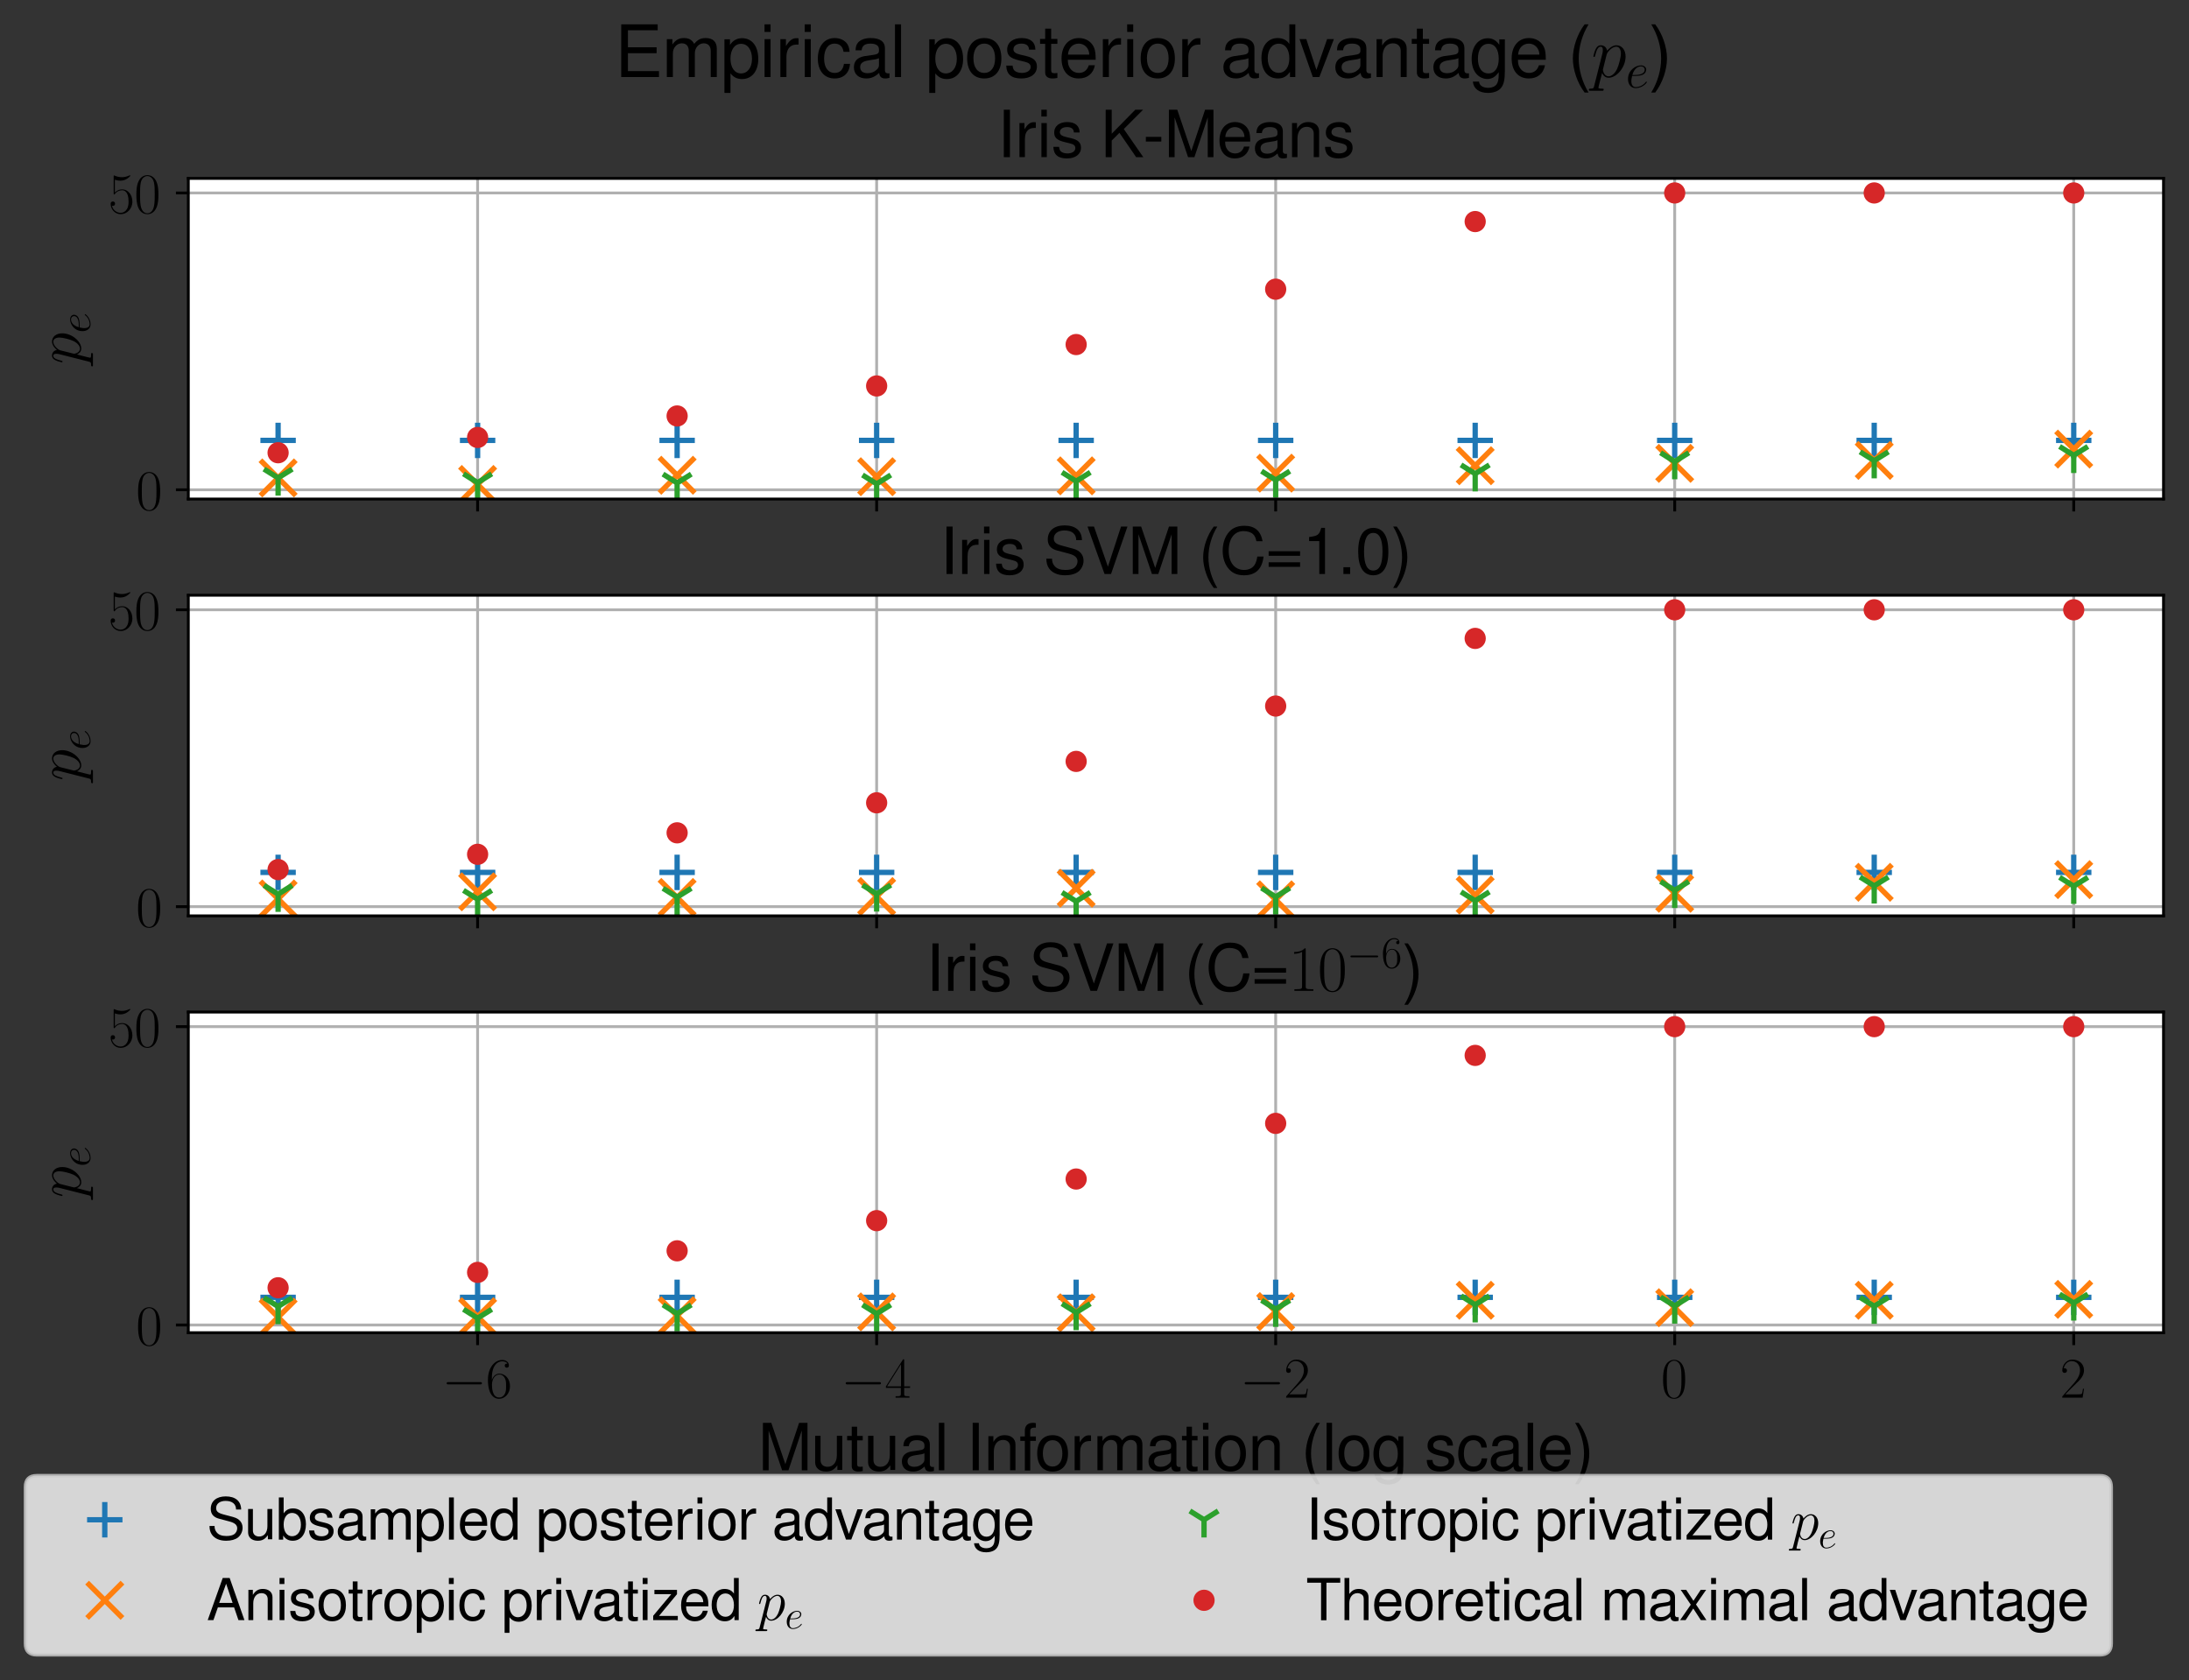 <?xml version="1.0" encoding="utf-8" standalone="no"?>
<!DOCTYPE svg PUBLIC "-//W3C//DTD SVG 1.1//EN"
  "http://www.w3.org/Graphics/SVG/1.1/DTD/svg11.dtd">
<svg xmlns:xlink="http://www.w3.org/1999/xlink" width="618.4pt" height="474.76pt" viewBox="0 0 618.4 474.76" xmlns="http://www.w3.org/2000/svg" version="1.1">
 <rect x="0" y="0" width="618.4" height="474.76" fill="#333333" stroke="none"/>
 <defs>
  <style type="text/css">*{stroke-linejoin: round; stroke-linecap: butt}</style>
 </defs>
 <g id="figure_1">
  <g id="patch_1">
   <path d="M 0 474.76 
L 618.4 474.76 
L 618.4 0 
L 0 0 
L 0 474.76 
z
" style="fill: none"/>
  </g>
  <g id="axes_1">
   <g id="patch_2">
    <path d="M 53.2 141 
L 611.2 141 
L 611.2 50.4 
L 53.2 50.4 
z
" style="fill: #ffffff"/>
   </g>
   <g id="matplotlib.axis_1">
    <g id="xtick_1">
     <g id="line2d_1">
      <path d="M 134.927 141 
L 134.927 50.4 
" clip-path="url(#pf88ffe8418)" style="fill: none; stroke: #b0b0b0; stroke-width: 0.8; stroke-linecap: square"/>
     </g>
     <g id="line2d_2">
      <defs>
       <path id="m88f549fe41" d="M 0 0 
L 0 3.5 
" style="stroke: #000000; stroke-width: 0.8"/>
      </defs>
      <g>
       <use xlink:href="#m88f549fe41" x="134.927" y="141" style="stroke: #000000; stroke-width: 0.8"/>
      </g>
     </g>
    </g>
    <g id="xtick_2">
     <g id="line2d_3">
      <path d="M 247.655 141 
L 247.655 50.4 
" clip-path="url(#pf88ffe8418)" style="fill: none; stroke: #b0b0b0; stroke-width: 0.8; stroke-linecap: square"/>
     </g>
     <g id="line2d_4">
      <g>
       <use xlink:href="#m88f549fe41" x="247.655" y="141" style="stroke: #000000; stroke-width: 0.8"/>
      </g>
     </g>
    </g>
    <g id="xtick_3">
     <g id="line2d_5">
      <path d="M 360.382 141 
L 360.382 50.4 
" clip-path="url(#pf88ffe8418)" style="fill: none; stroke: #b0b0b0; stroke-width: 0.8; stroke-linecap: square"/>
     </g>
     <g id="line2d_6">
      <g>
       <use xlink:href="#m88f549fe41" x="360.382" y="141" style="stroke: #000000; stroke-width: 0.8"/>
      </g>
     </g>
    </g>
    <g id="xtick_4">
     <g id="line2d_7">
      <path d="M 473.109 141 
L 473.109 50.4 
" clip-path="url(#pf88ffe8418)" style="fill: none; stroke: #b0b0b0; stroke-width: 0.8; stroke-linecap: square"/>
     </g>
     <g id="line2d_8">
      <g>
       <use xlink:href="#m88f549fe41" x="473.109" y="141" style="stroke: #000000; stroke-width: 0.8"/>
      </g>
     </g>
    </g>
    <g id="xtick_5">
     <g id="line2d_9">
      <path d="M 585.836 141 
L 585.836 50.4 
" clip-path="url(#pf88ffe8418)" style="fill: none; stroke: #b0b0b0; stroke-width: 0.8; stroke-linecap: square"/>
     </g>
     <g id="line2d_10">
      <g>
       <use xlink:href="#m88f549fe41" x="585.836" y="141" style="stroke: #000000; stroke-width: 0.8"/>
      </g>
     </g>
    </g>
   </g>
   <g id="matplotlib.axis_2">
    <g id="ytick_1">
     <g id="line2d_11">
      <path d="M 53.2 138.39 
L 611.2 138.39 
" clip-path="url(#pf88ffe8418)" style="fill: none; stroke: #b0b0b0; stroke-width: 0.8; stroke-linecap: square"/>
     </g>
     <g id="line2d_12">
      <defs>
       <path id="mda769046d7" d="M 0 0 
L -3.5 0 
" style="stroke: #000000; stroke-width: 0.8"/>
      </defs>
      <g>
       <use xlink:href="#mda769046d7" x="53.2" y="138.39" style="stroke: #000000; stroke-width: 0.8"/>
      </g>
     </g>
     <g id="text_1">
      <!-- $\mathdefault{0}$ -->
      <g transform="translate(38.396 144.069)scale(0.16 -0.16)">
       <defs>
        <path id="CMR17-30" d="M 2688 2025 
C 2688 2416 2682 3080 2413 3591 
C 2176 4039 1798 4198 1466 4198 
C 1158 4198 768 4058 525 3597 
C 269 3118 243 2524 243 2025 
C 243 1661 250 1106 448 619 
C 723 -39 1216 -128 1466 -128 
C 1760 -128 2208 -7 2470 600 
C 2662 1042 2688 1559 2688 2025 
z
M 1466 -26 
C 1056 -26 813 325 723 812 
C 653 1188 653 1738 653 2096 
C 653 2588 653 2997 736 3387 
C 858 3929 1216 4096 1466 4096 
C 1728 4096 2067 3923 2189 3400 
C 2272 3036 2278 2607 2278 2096 
C 2278 1680 2278 1169 2202 792 
C 2067 95 1690 -26 1466 -26 
z
" transform="scale(0.016)"/>
       </defs>
       <use xlink:href="#CMR17-30" transform="scale(0.996)"/>
      </g>
     </g>
    </g>
    <g id="ytick_2">
     <g id="line2d_13">
      <path d="M 53.2 54.517 
L 611.2 54.517 
" clip-path="url(#pf88ffe8418)" style="fill: none; stroke: #b0b0b0; stroke-width: 0.8; stroke-linecap: square"/>
     </g>
     <g id="line2d_14">
      <g>
       <use xlink:href="#mda769046d7" x="53.2" y="54.517" style="stroke: #000000; stroke-width: 0.8"/>
      </g>
     </g>
     <g id="text_2">
      <!-- $\mathdefault{50}$ -->
      <g transform="translate(30.592 60.195)scale(0.16 -0.16)">
       <defs>
        <path id="CMR17-35" d="M 730 3692 
C 794 3666 1056 3584 1325 3584 
C 1920 3584 2246 3911 2432 4100 
C 2432 4157 2432 4192 2394 4192 
C 2387 4192 2374 4192 2323 4163 
C 2099 4058 1837 3973 1517 3973 
C 1325 3973 1037 3999 723 4139 
C 653 4171 640 4171 634 4171 
C 602 4171 595 4164 595 4037 
L 595 2203 
C 595 2089 595 2057 659 2057 
C 691 2057 704 2070 736 2114 
C 941 2401 1222 2522 1542 2522 
C 1766 2522 2246 2382 2246 1289 
C 2246 1085 2246 715 2054 421 
C 1894 159 1645 25 1370 25 
C 947 25 518 320 403 814 
C 429 807 480 795 506 795 
C 589 795 749 840 749 1038 
C 749 1210 627 1280 506 1280 
C 358 1280 262 1190 262 1011 
C 262 454 704 -128 1382 -128 
C 2042 -128 2669 440 2669 1264 
C 2669 2030 2170 2624 1549 2624 
C 1222 2624 947 2503 730 2274 
L 730 3692 
z
" transform="scale(0.016)"/>
       </defs>
       <use xlink:href="#CMR17-35" transform="scale(0.996)"/>
       <use xlink:href="#CMR17-30" transform="translate(45.69 0)scale(0.996)"/>
      </g>
     </g>
    </g>
    <g id="text_3">
     <!-- $p_e$ -->
     <g transform="translate(22.772 102.955)rotate(-90)scale(0.18 -0.18)">
      <defs>
       <path id="CMMI12-70" d="M 275 -789 
C 230 -980 205 -1031 -58 -1031 
C -134 -1031 -198 -1031 -198 -1152 
C -198 -1165 -192 -1216 -122 -1216 
C -38 -1216 51 -1216 134 -1216 
L 410 -1216 
C 544 -1216 870 -1216 1005 -1216 
C 1043 -1216 1120 -1216 1120 -1101 
C 1120 -1031 1075 -1031 966 -1031 
C 672 -1031 653 -987 653 -937 
C 653 -861 941 219 979 364 
C 1050 185 1222 -64 1555 -64 
C 2278 -64 3059 875 3059 1814 
C 3059 2401 2726 2816 2246 2816 
C 1837 2816 1491 2420 1421 2331 
C 1370 2650 1120 2816 864 2816 
C 678 2816 531 2727 410 2484 
C 294 2254 205 1865 205 1839 
C 205 1814 230 1782 275 1782 
C 326 1782 333 1788 371 1935 
C 467 2312 589 2689 845 2689 
C 992 2689 1043 2587 1043 2397 
C 1043 2245 1024 2181 998 2067 
L 275 -789 
z
M 1382 1993 
C 1427 2171 1606 2357 1709 2446 
C 1779 2510 1990 2689 2234 2689 
C 2515 2689 2643 2408 2643 2076 
C 2643 1769 2464 1047 2304 715 
C 2144 370 1850 64 1555 64 
C 1120 64 1050 613 1050 639 
C 1050 658 1062 709 1069 741 
L 1382 1993 
z
" transform="scale(0.016)"/>
       <path id="CMMI12-65" d="M 1146 1479 
C 1318 1479 1754 1479 2061 1595 
C 2547 1783 2592 2158 2592 2274 
C 2592 2558 2349 2816 1926 2816 
C 1254 2816 288 2210 288 1073 
C 288 402 672 -64 1254 -64 
C 2125 -64 2675 609 2675 692 
C 2675 730 2637 762 2611 762 
C 2592 762 2586 756 2528 699 
C 2118 159 1510 64 1267 64 
C 902 64 710 350 710 822 
C 710 911 710 1071 806 1479 
L 1146 1479 
z
M 838 1600 
C 1114 2592 1722 2689 1926 2689 
C 2208 2689 2400 2522 2400 2277 
C 2400 1600 1376 1600 1107 1600 
L 838 1600 
z
" transform="scale(0.016)"/>
      </defs>
      <use xlink:href="#CMMI12-70" transform="scale(0.996)"/>
      <use xlink:href="#CMMI12-65" transform="translate(48.96 -14.944)scale(0.697)"/>
     </g>
    </g>
   </g>
   <g id="line2d_15">
    <defs>
     <path id="m6d89f5f26e" d="M -5 0 
L 5 0 
M 0 5 
L 0 -5 
" style="stroke: #1f77b4; stroke-width: 1.5"/>
    </defs>
    <g clip-path="url(#pf88ffe8418)">
     <use xlink:href="#m6d89f5f26e" x="78.564" y="124.438" style="fill: #1f77b4; stroke: #1f77b4; stroke-width: 1.5"/>
     <use xlink:href="#m6d89f5f26e" x="134.927" y="124.438" style="fill: #1f77b4; stroke: #1f77b4; stroke-width: 1.5"/>
     <use xlink:href="#m6d89f5f26e" x="191.291" y="124.438" style="fill: #1f77b4; stroke: #1f77b4; stroke-width: 1.5"/>
     <use xlink:href="#m6d89f5f26e" x="247.655" y="124.438" style="fill: #1f77b4; stroke: #1f77b4; stroke-width: 1.5"/>
     <use xlink:href="#m6d89f5f26e" x="304.018" y="124.438" style="fill: #1f77b4; stroke: #1f77b4; stroke-width: 1.5"/>
     <use xlink:href="#m6d89f5f26e" x="360.382" y="124.438" style="fill: #1f77b4; stroke: #1f77b4; stroke-width: 1.5"/>
     <use xlink:href="#m6d89f5f26e" x="416.745" y="124.438" style="fill: #1f77b4; stroke: #1f77b4; stroke-width: 1.5"/>
     <use xlink:href="#m6d89f5f26e" x="473.109" y="124.438" style="fill: #1f77b4; stroke: #1f77b4; stroke-width: 1.5"/>
     <use xlink:href="#m6d89f5f26e" x="529.473" y="124.438" style="fill: #1f77b4; stroke: #1f77b4; stroke-width: 1.5"/>
     <use xlink:href="#m6d89f5f26e" x="585.836" y="124.438" style="fill: #1f77b4; stroke: #1f77b4; stroke-width: 1.5"/>
    </g>
   </g>
   <g id="line2d_16">
    <defs>
     <path id="m22344b6003" d="M -5 5 
L 5 -5 
M -5 -5 
L 5 5 
" style="stroke: #ff7f0e; stroke-width: 1.5"/>
    </defs>
    <g clip-path="url(#pf88ffe8418)">
     <use xlink:href="#m22344b6003" x="78.564" y="135.035" style="fill: #ff7f0e; stroke: #ff7f0e; stroke-width: 1.5"/>
     <use xlink:href="#m22344b6003" x="134.927" y="136.882" style="fill: #ff7f0e; stroke: #ff7f0e; stroke-width: 1.5"/>
     <use xlink:href="#m22344b6003" x="191.291" y="134.281" style="fill: #ff7f0e; stroke: #ff7f0e; stroke-width: 1.5"/>
     <use xlink:href="#m22344b6003" x="247.655" y="134.7" style="fill: #ff7f0e; stroke: #ff7f0e; stroke-width: 1.5"/>
     <use xlink:href="#m22344b6003" x="304.018" y="134.448" style="fill: #ff7f0e; stroke: #ff7f0e; stroke-width: 1.5"/>
     <use xlink:href="#m22344b6003" x="360.382" y="133.69" style="fill: #ff7f0e; stroke: #ff7f0e; stroke-width: 1.5"/>
     <use xlink:href="#m22344b6003" x="416.745" y="131.594" style="fill: #ff7f0e; stroke: #ff7f0e; stroke-width: 1.5"/>
     <use xlink:href="#m22344b6003" x="473.109" y="130.924" style="fill: #ff7f0e; stroke: #ff7f0e; stroke-width: 1.5"/>
     <use xlink:href="#m22344b6003" x="529.473" y="130.084" style="fill: #ff7f0e; stroke: #ff7f0e; stroke-width: 1.5"/>
     <use xlink:href="#m22344b6003" x="585.836" y="126.892" style="fill: #ff7f0e; stroke: #ff7f0e; stroke-width: 1.5"/>
    </g>
   </g>
   <g id="line2d_17">
    <defs>
     <path id="mebe0a15197" d="M 0 0 
L 0 5 
M 0 0 
L 4 -2.5 
M 0 0 
L -4 -2.5 
" style="stroke: #2ca02c; stroke-width: 1.5"/>
    </defs>
    <g clip-path="url(#pf88ffe8418)">
     <use xlink:href="#mebe0a15197" x="78.564" y="135.035" style="fill: #2ca02c; stroke: #2ca02c; stroke-width: 1.5"/>
     <use xlink:href="#mebe0a15197" x="134.927" y="136.374" style="fill: #2ca02c; stroke: #2ca02c; stroke-width: 1.5"/>
     <use xlink:href="#mebe0a15197" x="191.291" y="136.461" style="fill: #2ca02c; stroke: #2ca02c; stroke-width: 1.5"/>
     <use xlink:href="#mebe0a15197" x="247.655" y="136.711" style="fill: #2ca02c; stroke: #2ca02c; stroke-width: 1.5"/>
     <use xlink:href="#mebe0a15197" x="304.018" y="135.956" style="fill: #2ca02c; stroke: #2ca02c; stroke-width: 1.5"/>
     <use xlink:href="#mebe0a15197" x="360.382" y="135.621" style="fill: #2ca02c; stroke: #2ca02c; stroke-width: 1.5"/>
     <use xlink:href="#mebe0a15197" x="416.745" y="133.859" style="fill: #2ca02c; stroke: #2ca02c; stroke-width: 1.5"/>
     <use xlink:href="#mebe0a15197" x="473.109" y="130.418" style="fill: #2ca02c; stroke: #2ca02c; stroke-width: 1.5"/>
     <use xlink:href="#mebe0a15197" x="529.473" y="130.163" style="fill: #2ca02c; stroke: #2ca02c; stroke-width: 1.5"/>
     <use xlink:href="#mebe0a15197" x="585.836" y="128.653" style="fill: #2ca02c; stroke: #2ca02c; stroke-width: 1.5"/>
    </g>
   </g>
   <g id="line2d_18">
    <defs>
     <path id="mbac0feb5ea" d="M 0 2.5 
C 0.663 2.5 1.299 2.237 1.768 1.768 
C 2.237 1.299 2.5 0.663 2.5 0 
C 2.5 -0.663 2.237 -1.299 1.768 -1.768 
C 1.299 -2.237 0.663 -2.5 0 -2.5 
C -0.663 -2.5 -1.299 -2.237 -1.768 -1.768 
C -2.237 -1.299 -2.5 -0.663 -2.5 0 
C -2.5 0.663 -2.237 1.299 -1.768 1.768 
C -1.299 2.237 -0.663 2.5 0 2.5 
z
" style="stroke: #d62728"/>
    </defs>
    <g clip-path="url(#pf88ffe8418)">
     <use xlink:href="#mbac0feb5ea" x="78.564" y="127.921" style="fill: #d62728; stroke: #d62728"/>
     <use xlink:href="#mbac0feb5ea" x="134.927" y="123.603" style="fill: #d62728; stroke: #d62728"/>
     <use xlink:href="#mbac0feb5ea" x="191.291" y="117.532" style="fill: #d62728; stroke: #d62728"/>
     <use xlink:href="#mbac0feb5ea" x="247.655" y="109.051" style="fill: #d62728; stroke: #d62728"/>
     <use xlink:href="#mbac0feb5ea" x="304.018" y="97.352" style="fill: #d62728; stroke: #d62728"/>
     <use xlink:href="#mbac0feb5ea" x="360.382" y="81.71" style="fill: #d62728; stroke: #d62728"/>
     <use xlink:href="#mbac0feb5ea" x="416.745" y="62.6" style="fill: #d62728; stroke: #d62728"/>
     <use xlink:href="#mbac0feb5ea" x="473.109" y="54.518" style="fill: #d62728; stroke: #d62728"/>
     <use xlink:href="#mbac0feb5ea" x="529.473" y="54.518" style="fill: #d62728; stroke: #d62728"/>
     <use xlink:href="#mbac0feb5ea" x="585.836" y="54.518" style="fill: #d62728; stroke: #d62728"/>
    </g>
   </g>
   <g id="patch_3">
    <path d="M 53.2 141 
L 53.2 50.4 
" style="fill: none; stroke: #000000; stroke-width: 0.8; stroke-linejoin: miter; stroke-linecap: square"/>
   </g>
   <g id="patch_4">
    <path d="M 611.2 141 
L 611.2 50.4 
" style="fill: none; stroke: #000000; stroke-width: 0.8; stroke-linejoin: miter; stroke-linecap: square"/>
   </g>
   <g id="patch_5">
    <path d="M 53.2 141 
L 611.2 141 
" style="fill: none; stroke: #000000; stroke-width: 0.8; stroke-linejoin: miter; stroke-linecap: square"/>
   </g>
   <g id="patch_6">
    <path d="M 53.2 50.4 
L 611.2 50.4 
" style="fill: none; stroke: #000000; stroke-width: 0.8; stroke-linejoin: miter; stroke-linecap: square"/>
   </g>
   <g id="text_4">
    <!-- Iris K-Means -->
    <g transform="translate(281.747 44.4)scale(0.18 -0.18)">
     <defs>
      <path id="NimbusSanL-Regu-49" d="M 1242 4672 
L 640 4672 
L 640 -2 
L 1242 -2 
L 1242 4672 
z
" transform="scale(0.016)"/>
      <path id="NimbusSanL-Regu-72" d="M 442 3359 
L 442 0 
L 979 0 
L 979 1741 
C 979 2221 1101 2535 1357 2720 
C 1523 2842 1683 2880 2054 2880 
L 2054 3432 
C 1965 3444 1920 3444 1850 3444 
C 1504 3444 1242 3240 934 2746 
L 934 3359 
L 442 3359 
z
" transform="scale(0.016)"/>
      <path id="NimbusSanL-Regu-69" d="M 960 3359 
L 429 3359 
L 429 0 
L 960 0 
L 960 3359 
z
M 960 4672 
L 422 4672 
L 422 3999 
L 960 3999 
L 960 4672 
z
" transform="scale(0.016)"/>
      <path id="NimbusSanL-Regu-73" d="M 2803 2427 
C 2797 3085 2362 3456 1587 3456 
C 806 3456 301 3054 301 2436 
C 301 1913 570 1665 1363 1474 
L 1862 1353 
C 2234 1263 2381 1130 2381 888 
C 2381 576 2067 365 1600 365 
C 1312 365 1069 448 934 588 
C 851 684 813 779 781 1014 
L 218 1014 
C 243 241 678 -128 1555 -128 
C 2400 -128 2938 285 2938 929 
C 2938 1426 2656 1701 1990 1860 
L 1478 1981 
C 1043 2082 858 2223 858 2458 
C 858 2764 1133 2962 1568 2962 
C 1997 2962 2227 2777 2240 2427 
L 2803 2427 
z
" transform="scale(0.016)"/>
      <path id="NimbusSanL-Regu-4b" d="M 1101 1633 
L 1862 2396 
L 3507 -2 
L 4211 -2 
L 2291 2768 
L 4192 4672 
L 3424 4672 
L 1101 2306 
L 1101 4672 
L 506 4672 
L 506 -2 
L 1101 -2 
L 1101 1633 
z
" transform="scale(0.016)"/>
      <path id="NimbusSanL-Regu-2d" d="M 1818 1997 
L 294 1997 
L 294 1536 
L 1818 1536 
L 1818 1997 
z
" transform="scale(0.016)"/>
      <path id="NimbusSanL-Regu-4d" d="M 2995 -2 
L 4307 3915 
L 4307 -2 
L 4870 -2 
L 4870 4672 
L 4045 4672 
L 2688 601 
L 1306 4672 
L 480 4672 
L 480 -2 
L 1043 -2 
L 1043 3915 
L 2368 -2 
L 2995 -2 
z
" transform="scale(0.016)"/>
      <path id="NimbusSanL-Regu-65" d="M 3283 1529 
C 3283 2034 3245 2338 3149 2584 
C 2931 3127 2419 3456 1792 3456 
C 858 3456 256 2742 256 1645 
C 256 547 838 -128 1779 -128 
C 2547 -128 3078 310 3213 1044 
L 2675 1044 
C 2528 598 2227 365 1798 365 
C 1459 365 1171 520 992 805 
C 864 998 819 1193 813 1529 
L 3283 1529 
z
M 826 1984 
C 870 2577 1248 2962 1786 2962 
C 2310 2962 2714 2530 2714 1984 
C 2714 1984 2714 1984 2707 1984 
L 826 1984 
z
" transform="scale(0.016)"/>
      <path id="NimbusSanL-Regu-61" d="M 3424 333 
C 3366 320 3341 320 3309 320 
C 3123 320 3021 415 3021 581 
L 3021 2545 
C 3021 3137 2586 3456 1760 3456 
C 1274 3456 870 3316 646 3066 
C 493 2893 429 2702 416 2370 
L 954 2370 
C 998 2777 1242 2962 1741 2962 
C 2221 2962 2490 2783 2490 2465 
L 2490 2325 
C 2490 2101 2355 2006 1933 1955 
C 1178 1860 1062 1834 858 1751 
C 467 1592 269 1292 269 859 
C 269 254 691 -128 1370 -128 
C 1792 -128 2131 19 2509 365 
C 2547 25 2714 -128 3059 -128 
C 3168 -128 3251 -116 3424 -70 
L 3424 333 
z
M 2490 1072 
C 2490 893 2438 785 2278 639 
C 2061 441 1798 340 1485 340 
C 1069 340 826 537 826 874 
C 826 1225 1062 1403 1632 1486 
C 2195 1562 2310 1588 2490 1670 
L 2490 1072 
z
" transform="scale(0.016)"/>
      <path id="NimbusSanL-Regu-6e" d="M 448 3359 
L 448 0 
L 986 0 
L 986 1853 
C 986 2539 1344 2988 1894 2988 
C 2317 2988 2586 2731 2586 2327 
L 2586 0 
L 3117 0 
L 3117 2539 
C 3117 3097 2701 3456 2054 3456 
C 1555 3456 1235 3263 941 2796 
L 941 3359 
L 448 3359 
z
" transform="scale(0.016)"/>
     </defs>
     <use xlink:href="#NimbusSanL-Regu-49" transform="scale(0.996)"/>
     <use xlink:href="#NimbusSanL-Regu-72" transform="translate(27.695 0)scale(0.996)"/>
     <use xlink:href="#NimbusSanL-Regu-69" transform="translate(62.364 0)scale(0.996)"/>
     <use xlink:href="#NimbusSanL-Regu-73" transform="translate(84.481 0)scale(0.996)"/>
     <use xlink:href="#NimbusSanL-Regu-4b" transform="translate(161.989 0)scale(0.996)"/>
     <use xlink:href="#NimbusSanL-Regu-2d" transform="translate(228.439 0)scale(0.996)"/>
     <use xlink:href="#NimbusSanL-Regu-4d" transform="translate(261.614 0)scale(0.996)"/>
     <use xlink:href="#NimbusSanL-Regu-65" transform="translate(344.603 0)scale(0.996)"/>
     <use xlink:href="#NimbusSanL-Regu-61" transform="translate(399.994 0)scale(0.996)"/>
     <use xlink:href="#NimbusSanL-Regu-6e" transform="translate(455.386 0)scale(0.996)"/>
     <use xlink:href="#NimbusSanL-Regu-73" transform="translate(510.778 0)scale(0.996)"/>
    </g>
   </g>
  </g>
  <g id="axes_2">
   <g id="patch_7">
    <path d="M 53.2 258.78 
L 611.2 258.78 
L 611.2 168.18 
L 53.2 168.18 
z
" style="fill: #ffffff"/>
   </g>
   <g id="matplotlib.axis_3">
    <g id="xtick_6">
     <g id="line2d_19">
      <path d="M 134.927 258.78 
L 134.927 168.18 
" clip-path="url(#pc1c2c13dc1)" style="fill: none; stroke: #b0b0b0; stroke-width: 0.8; stroke-linecap: square"/>
     </g>
     <g id="line2d_20">
      <g>
       <use xlink:href="#m88f549fe41" x="134.927" y="258.78" style="stroke: #000000; stroke-width: 0.8"/>
      </g>
     </g>
    </g>
    <g id="xtick_7">
     <g id="line2d_21">
      <path d="M 247.655 258.78 
L 247.655 168.18 
" clip-path="url(#pc1c2c13dc1)" style="fill: none; stroke: #b0b0b0; stroke-width: 0.8; stroke-linecap: square"/>
     </g>
     <g id="line2d_22">
      <g>
       <use xlink:href="#m88f549fe41" x="247.655" y="258.78" style="stroke: #000000; stroke-width: 0.8"/>
      </g>
     </g>
    </g>
    <g id="xtick_8">
     <g id="line2d_23">
      <path d="M 360.382 258.78 
L 360.382 168.18 
" clip-path="url(#pc1c2c13dc1)" style="fill: none; stroke: #b0b0b0; stroke-width: 0.8; stroke-linecap: square"/>
     </g>
     <g id="line2d_24">
      <g>
       <use xlink:href="#m88f549fe41" x="360.382" y="258.78" style="stroke: #000000; stroke-width: 0.8"/>
      </g>
     </g>
    </g>
    <g id="xtick_9">
     <g id="line2d_25">
      <path d="M 473.109 258.78 
L 473.109 168.18 
" clip-path="url(#pc1c2c13dc1)" style="fill: none; stroke: #b0b0b0; stroke-width: 0.8; stroke-linecap: square"/>
     </g>
     <g id="line2d_26">
      <g>
       <use xlink:href="#m88f549fe41" x="473.109" y="258.78" style="stroke: #000000; stroke-width: 0.8"/>
      </g>
     </g>
    </g>
    <g id="xtick_10">
     <g id="line2d_27">
      <path d="M 585.836 258.78 
L 585.836 168.18 
" clip-path="url(#pc1c2c13dc1)" style="fill: none; stroke: #b0b0b0; stroke-width: 0.8; stroke-linecap: square"/>
     </g>
     <g id="line2d_28">
      <g>
       <use xlink:href="#m88f549fe41" x="585.836" y="258.78" style="stroke: #000000; stroke-width: 0.8"/>
      </g>
     </g>
    </g>
   </g>
   <g id="matplotlib.axis_4">
    <g id="ytick_3">
     <g id="line2d_29">
      <path d="M 53.2 256.172 
L 611.2 256.172 
" clip-path="url(#pc1c2c13dc1)" style="fill: none; stroke: #b0b0b0; stroke-width: 0.8; stroke-linecap: square"/>
     </g>
     <g id="line2d_30">
      <g>
       <use xlink:href="#mda769046d7" x="53.2" y="256.172" style="stroke: #000000; stroke-width: 0.8"/>
      </g>
     </g>
     <g id="text_5">
      <!-- $\mathdefault{0}$ -->
      <g transform="translate(38.396 261.85)scale(0.16 -0.16)">
       <use xlink:href="#CMR17-30" transform="scale(0.996)"/>
      </g>
     </g>
    </g>
    <g id="ytick_4">
     <g id="line2d_31">
      <path d="M 53.2 172.297 
L 611.2 172.297 
" clip-path="url(#pc1c2c13dc1)" style="fill: none; stroke: #b0b0b0; stroke-width: 0.8; stroke-linecap: square"/>
     </g>
     <g id="line2d_32">
      <g>
       <use xlink:href="#mda769046d7" x="53.2" y="172.297" style="stroke: #000000; stroke-width: 0.8"/>
      </g>
     </g>
     <g id="text_6">
      <!-- $\mathdefault{50}$ -->
      <g transform="translate(30.592 177.975)scale(0.16 -0.16)">
       <use xlink:href="#CMR17-35" transform="scale(0.996)"/>
       <use xlink:href="#CMR17-30" transform="translate(45.69 0)scale(0.996)"/>
      </g>
     </g>
    </g>
    <g id="text_7">
     <!-- $p_e$ -->
     <g transform="translate(22.772 220.735)rotate(-90)scale(0.18 -0.18)">
      <use xlink:href="#CMMI12-70" transform="scale(0.996)"/>
      <use xlink:href="#CMMI12-65" transform="translate(48.96 -14.944)scale(0.697)"/>
     </g>
    </g>
   </g>
   <g id="line2d_33">
    <g clip-path="url(#pc1c2c13dc1)">
     <use xlink:href="#m6d89f5f26e" x="78.564" y="246.492" style="fill: #1f77b4; stroke: #1f77b4; stroke-width: 1.5"/>
     <use xlink:href="#m6d89f5f26e" x="134.927" y="246.492" style="fill: #1f77b4; stroke: #1f77b4; stroke-width: 1.5"/>
     <use xlink:href="#m6d89f5f26e" x="191.291" y="246.492" style="fill: #1f77b4; stroke: #1f77b4; stroke-width: 1.5"/>
     <use xlink:href="#m6d89f5f26e" x="247.655" y="246.492" style="fill: #1f77b4; stroke: #1f77b4; stroke-width: 1.5"/>
     <use xlink:href="#m6d89f5f26e" x="304.018" y="246.492" style="fill: #1f77b4; stroke: #1f77b4; stroke-width: 1.5"/>
     <use xlink:href="#m6d89f5f26e" x="360.382" y="246.492" style="fill: #1f77b4; stroke: #1f77b4; stroke-width: 1.5"/>
     <use xlink:href="#m6d89f5f26e" x="416.745" y="246.492" style="fill: #1f77b4; stroke: #1f77b4; stroke-width: 1.5"/>
     <use xlink:href="#m6d89f5f26e" x="473.109" y="246.492" style="fill: #1f77b4; stroke: #1f77b4; stroke-width: 1.5"/>
     <use xlink:href="#m6d89f5f26e" x="529.473" y="246.492" style="fill: #1f77b4; stroke: #1f77b4; stroke-width: 1.5"/>
     <use xlink:href="#m6d89f5f26e" x="585.836" y="246.492" style="fill: #1f77b4; stroke: #1f77b4; stroke-width: 1.5"/>
    </g>
   </g>
   <g id="line2d_34">
    <g clip-path="url(#pc1c2c13dc1)">
     <use xlink:href="#m22344b6003" x="78.564" y="253.991" style="fill: #ff7f0e; stroke: #ff7f0e; stroke-width: 1.5"/>
     <use xlink:href="#m22344b6003" x="134.927" y="251.978" style="fill: #ff7f0e; stroke: #ff7f0e; stroke-width: 1.5"/>
     <use xlink:href="#m22344b6003" x="191.291" y="253.571" style="fill: #ff7f0e; stroke: #ff7f0e; stroke-width: 1.5"/>
     <use xlink:href="#m22344b6003" x="247.655" y="253.32" style="fill: #ff7f0e; stroke: #ff7f0e; stroke-width: 1.5"/>
     <use xlink:href="#m22344b6003" x="304.018" y="250.971" style="fill: #ff7f0e; stroke: #ff7f0e; stroke-width: 1.5"/>
     <use xlink:href="#m22344b6003" x="360.382" y="254.242" style="fill: #ff7f0e; stroke: #ff7f0e; stroke-width: 1.5"/>
     <use xlink:href="#m22344b6003" x="416.745" y="252.9" style="fill: #ff7f0e; stroke: #ff7f0e; stroke-width: 1.5"/>
     <use xlink:href="#m22344b6003" x="473.109" y="252.397" style="fill: #ff7f0e; stroke: #ff7f0e; stroke-width: 1.5"/>
     <use xlink:href="#m22344b6003" x="529.473" y="249.294" style="fill: #ff7f0e; stroke: #ff7f0e; stroke-width: 1.5"/>
     <use xlink:href="#m22344b6003" x="585.836" y="248.539" style="fill: #ff7f0e; stroke: #ff7f0e; stroke-width: 1.5"/>
    </g>
   </g>
   <g id="line2d_35">
    <g clip-path="url(#pc1c2c13dc1)">
     <use xlink:href="#mebe0a15197" x="78.564" y="252.649" style="fill: #2ca02c; stroke: #2ca02c; stroke-width: 1.5"/>
     <use xlink:href="#mebe0a15197" x="134.927" y="254.075" style="fill: #2ca02c; stroke: #2ca02c; stroke-width: 1.5"/>
     <use xlink:href="#mebe0a15197" x="191.291" y="253.488" style="fill: #2ca02c; stroke: #2ca02c; stroke-width: 1.5"/>
     <use xlink:href="#mebe0a15197" x="247.655" y="252.565" style="fill: #2ca02c; stroke: #2ca02c; stroke-width: 1.5"/>
     <use xlink:href="#mebe0a15197" x="304.018" y="254.662" style="fill: #2ca02c; stroke: #2ca02c; stroke-width: 1.5"/>
     <use xlink:href="#mebe0a15197" x="360.382" y="253.404" style="fill: #2ca02c; stroke: #2ca02c; stroke-width: 1.5"/>
     <use xlink:href="#mebe0a15197" x="416.745" y="254.494" style="fill: #2ca02c; stroke: #2ca02c; stroke-width: 1.5"/>
     <use xlink:href="#mebe0a15197" x="473.109" y="251.558" style="fill: #2ca02c; stroke: #2ca02c; stroke-width: 1.5"/>
     <use xlink:href="#mebe0a15197" x="529.473" y="250.3" style="fill: #2ca02c; stroke: #2ca02c; stroke-width: 1.5"/>
     <use xlink:href="#mebe0a15197" x="585.836" y="250.384" style="fill: #2ca02c; stroke: #2ca02c; stroke-width: 1.5"/>
    </g>
   </g>
   <g id="line2d_36">
    <g clip-path="url(#pc1c2c13dc1)">
     <use xlink:href="#mbac0feb5ea" x="78.564" y="245.702" style="fill: #d62728; stroke: #d62728"/>
     <use xlink:href="#mbac0feb5ea" x="134.927" y="241.384" style="fill: #d62728; stroke: #d62728"/>
     <use xlink:href="#mbac0feb5ea" x="191.291" y="235.314" style="fill: #d62728; stroke: #d62728"/>
     <use xlink:href="#mbac0feb5ea" x="247.655" y="226.832" style="fill: #d62728; stroke: #d62728"/>
     <use xlink:href="#mbac0feb5ea" x="304.018" y="215.133" style="fill: #d62728; stroke: #d62728"/>
     <use xlink:href="#mbac0feb5ea" x="360.382" y="199.49" style="fill: #d62728; stroke: #d62728"/>
     <use xlink:href="#mbac0feb5ea" x="416.745" y="180.38" style="fill: #d62728; stroke: #d62728"/>
     <use xlink:href="#mbac0feb5ea" x="473.109" y="172.298" style="fill: #d62728; stroke: #d62728"/>
     <use xlink:href="#mbac0feb5ea" x="529.473" y="172.298" style="fill: #d62728; stroke: #d62728"/>
     <use xlink:href="#mbac0feb5ea" x="585.836" y="172.298" style="fill: #d62728; stroke: #d62728"/>
    </g>
   </g>
   <g id="patch_8">
    <path d="M 53.2 258.78 
L 53.2 168.18 
" style="fill: none; stroke: #000000; stroke-width: 0.8; stroke-linejoin: miter; stroke-linecap: square"/>
   </g>
   <g id="patch_9">
    <path d="M 611.2 258.78 
L 611.2 168.18 
" style="fill: none; stroke: #000000; stroke-width: 0.8; stroke-linejoin: miter; stroke-linecap: square"/>
   </g>
   <g id="patch_10">
    <path d="M 53.2 258.78 
L 611.2 258.78 
" style="fill: none; stroke: #000000; stroke-width: 0.8; stroke-linejoin: miter; stroke-linecap: square"/>
   </g>
   <g id="patch_11">
    <path d="M 53.2 168.18 
L 611.2 168.18 
" style="fill: none; stroke: #000000; stroke-width: 0.8; stroke-linejoin: miter; stroke-linecap: square"/>
   </g>
   <g id="text_8">
    <!-- Iris SVM (C=1.0) -->
    <g transform="translate(265.554 162.18)scale(0.18 -0.18)">
     <defs>
      <path id="NimbusSanL-Regu-53" d="M 3814 3335 
C 3808 4255 3181 4788 2106 4788 
C 1082 4788 448 4260 448 3410 
C 448 2837 749 2477 1363 2316 
L 2522 2007 
C 3110 1852 3379 1614 3379 1247 
C 3379 995 3245 738 3046 597 
C 2861 468 2566 397 2189 397 
C 1683 397 1338 520 1114 790 
C 941 996 864 1222 870 1511 
L 307 1511 
C 314 1081 397 798 582 540 
C 902 103 1440 -128 2150 -128 
C 2707 -128 3162 1 3462 232 
C 3776 483 3974 901 3974 1307 
C 3974 1886 3616 2311 2982 2485 
L 1811 2801 
C 1248 2955 1043 3135 1043 3496 
C 1043 3972 1459 4288 2086 4288 
C 2829 4288 3245 3947 3251 3335 
L 3814 3335 
z
" transform="scale(0.016)"/>
      <path id="NimbusSanL-Regu-56" d="M 2509 0 
L 4128 4672 
L 3494 4672 
L 2202 718 
L 832 4672 
L 192 4672 
L 1869 0 
L 2509 0 
z
" transform="scale(0.016)"/>
      <path id="NimbusSanL-Regu-28" d="M 1510 4672 
C 870 3830 467 2660 467 1651 
C 467 636 870 -534 1510 -1376 
L 1862 -1376 
C 1299 -457 986 623 986 1651 
C 986 2673 1299 3759 1862 4672 
L 1510 4672 
z
" transform="scale(0.016)"/>
      <path id="NimbusSanL-Regu-43" d="M 4237 3229 
C 4051 4252 3462 4750 2438 4750 
C 1811 4750 1306 4552 960 4168 
C 538 3709 307 3045 307 2291 
C 307 1525 544 868 986 414 
C 1344 44 1805 -128 2413 -128 
C 3552 -128 4192 485 4333 1717 
L 3718 1717 
C 3667 1399 3603 1182 3507 997 
C 3315 614 2918 397 2419 397 
C 1491 397 902 1137 902 2298 
C 902 3491 1466 4224 2368 4224 
C 2746 4224 3098 4110 3290 3930 
C 3462 3771 3558 3573 3629 3229 
L 4237 3229 
z
" transform="scale(0.016)"/>
      <path id="NimbusSanL-Regu-3d" d="M 3418 2241 
L 320 2241 
L 320 1792 
L 3418 1792 
L 3418 2241 
z
M 3418 1152 
L 320 1152 
L 320 704 
L 3418 704 
L 3418 1152 
z
" transform="scale(0.016)"/>
      <path id="NimbusSanL-Regu-31" d="M 1658 3238 
L 1658 0 
L 2221 0 
L 2221 4545 
L 1850 4545 
C 1651 3847 1523 3751 653 3642 
L 653 3238 
L 1658 3238 
z
" transform="scale(0.016)"/>
      <path id="NimbusSanL-Regu-2e" d="M 1222 667 
L 557 667 
L 557 0 
L 1222 0 
L 1222 667 
z
" transform="scale(0.016)"/>
      <path id="NimbusSanL-Regu-30" d="M 1760 4544 
C 1338 4544 954 4360 717 4046 
C 422 3651 275 3044 275 2208 
C 275 683 787 -128 1760 -128 
C 2720 -128 3245 683 3245 2170 
C 3245 3050 3104 3638 2803 4046 
C 2566 4366 2189 4544 1760 4544 
z
M 1760 4044 
C 2368 4044 2669 3432 2669 2221 
C 2669 939 2374 340 1747 340 
C 1152 340 851 965 851 2202 
C 851 3438 1152 4044 1760 4044 
z
" transform="scale(0.016)"/>
      <path id="NimbusSanL-Regu-29" d="M 595 -1376 
C 1235 -534 1638 636 1638 1644 
C 1638 2660 1235 3830 595 4672 
L 243 4672 
C 806 3753 1120 2673 1120 1644 
C 1120 623 806 -464 243 -1376 
L 595 -1376 
z
" transform="scale(0.016)"/>
     </defs>
     <use xlink:href="#NimbusSanL-Regu-49" transform="scale(0.996)"/>
     <use xlink:href="#NimbusSanL-Regu-72" transform="translate(27.695 0)scale(0.996)"/>
     <use xlink:href="#NimbusSanL-Regu-69" transform="translate(62.364 0)scale(0.996)"/>
     <use xlink:href="#NimbusSanL-Regu-73" transform="translate(84.481 0)scale(0.996)"/>
     <use xlink:href="#NimbusSanL-Regu-53" transform="translate(161.989 0)scale(0.996)"/>
     <use xlink:href="#NimbusSanL-Regu-56" transform="translate(228.439 0)scale(0.996)"/>
     <use xlink:href="#NimbusSanL-Regu-4d" transform="translate(294.889 0)scale(0.996)"/>
     <use xlink:href="#NimbusSanL-Regu-28" transform="translate(405.573 0)scale(0.996)"/>
     <use xlink:href="#NimbusSanL-Regu-43" transform="translate(438.748 0)scale(0.996)"/>
     <use xlink:href="#NimbusSanL-Regu-3d" transform="translate(510.678 0)scale(0.996)"/>
     <use xlink:href="#NimbusSanL-Regu-31" transform="translate(568.859 0)scale(0.996)"/>
     <use xlink:href="#NimbusSanL-Regu-2e" transform="translate(624.251 0)scale(0.996)"/>
     <use xlink:href="#NimbusSanL-Regu-30" transform="translate(651.946 0)scale(0.996)"/>
     <use xlink:href="#NimbusSanL-Regu-29" transform="translate(707.338 0)scale(0.996)"/>
    </g>
   </g>
  </g>
  <g id="axes_3">
   <g id="patch_12">
    <path d="M 53.2 376.56 
L 611.2 376.56 
L 611.2 285.96 
L 53.2 285.96 
z
" style="fill: #ffffff"/>
   </g>
   <g id="matplotlib.axis_5">
    <g id="xtick_11">
     <g id="line2d_37">
      <path d="M 134.927 376.56 
L 134.927 285.96 
" clip-path="url(#pb4ecc7c07c)" style="fill: none; stroke: #b0b0b0; stroke-width: 0.8; stroke-linecap: square"/>
     </g>
     <g id="line2d_38">
      <g>
       <use xlink:href="#m88f549fe41" x="134.927" y="376.56" style="stroke: #000000; stroke-width: 0.8"/>
      </g>
     </g>
     <g id="text_9">
      <!-- $\mathdefault{−6}$ -->
      <g transform="translate(124.826 394.917)scale(0.16 -0.16)">
       <defs>
        <path id="CMSY10-0" d="M 4218 1472 
C 4326 1472 4442 1472 4442 1600 
C 4442 1728 4326 1728 4218 1728 
L 755 1728 
C 646 1728 531 1728 531 1600 
C 531 1472 646 1472 755 1472 
L 4218 1472 
z
" transform="scale(0.016)"/>
        <path id="CMR17-36" d="M 678 2176 
C 678 3690 1395 4032 1811 4032 
C 1946 4032 2272 4009 2400 3776 
C 2298 3776 2106 3776 2106 3553 
C 2106 3381 2246 3323 2336 3323 
C 2394 3323 2566 3348 2566 3560 
C 2566 3954 2246 4179 1805 4179 
C 1043 4179 243 3390 243 1984 
C 243 253 966 -128 1478 -128 
C 2099 -128 2688 427 2688 1283 
C 2688 2081 2170 2662 1517 2662 
C 1126 2662 838 2407 678 1960 
L 678 2176 
z
M 1478 25 
C 691 25 691 1200 691 1436 
C 691 1896 909 2560 1504 2560 
C 1613 2560 1926 2560 2138 2120 
C 2253 1870 2253 1609 2253 1289 
C 2253 944 2253 690 2118 434 
C 1978 171 1773 25 1478 25 
z
" transform="scale(0.016)"/>
       </defs>
       <use xlink:href="#CMSY10-0" transform="scale(0.996)"/>
       <use xlink:href="#CMR17-36" transform="translate(77.487 0)scale(0.996)"/>
      </g>
     </g>
    </g>
    <g id="xtick_12">
     <g id="line2d_39">
      <path d="M 247.655 376.56 
L 247.655 285.96 
" clip-path="url(#pb4ecc7c07c)" style="fill: none; stroke: #b0b0b0; stroke-width: 0.8; stroke-linecap: square"/>
     </g>
     <g id="line2d_40">
      <g>
       <use xlink:href="#m88f549fe41" x="247.655" y="376.56" style="stroke: #000000; stroke-width: 0.8"/>
      </g>
     </g>
     <g id="text_10">
      <!-- $\mathdefault{−4}$ -->
      <g transform="translate(237.554 394.917)scale(0.16 -0.16)">
       <defs>
        <path id="CMR17-34" d="M 2150 4122 
C 2150 4256 2144 4256 2029 4256 
L 128 1254 
L 128 1088 
L 1779 1088 
L 1779 457 
C 1779 224 1766 160 1318 160 
L 1197 160 
L 1197 0 
C 1402 0 1747 0 1965 0 
C 2182 0 2528 0 2733 0 
L 2733 160 
L 2611 160 
C 2163 160 2150 224 2150 457 
L 2150 1088 
L 2803 1088 
L 2803 1254 
L 2150 1254 
L 2150 4122 
z
M 1798 3703 
L 1798 1254 
L 256 1254 
L 1798 3703 
z
" transform="scale(0.016)"/>
       </defs>
       <use xlink:href="#CMSY10-0" transform="scale(0.996)"/>
       <use xlink:href="#CMR17-34" transform="translate(77.487 0)scale(0.996)"/>
      </g>
     </g>
    </g>
    <g id="xtick_13">
     <g id="line2d_41">
      <path d="M 360.382 376.56 
L 360.382 285.96 
" clip-path="url(#pb4ecc7c07c)" style="fill: none; stroke: #b0b0b0; stroke-width: 0.8; stroke-linecap: square"/>
     </g>
     <g id="line2d_42">
      <g>
       <use xlink:href="#m88f549fe41" x="360.382" y="376.56" style="stroke: #000000; stroke-width: 0.8"/>
      </g>
     </g>
     <g id="text_11">
      <!-- $\mathdefault{−2}$ -->
      <g transform="translate(350.281 394.917)scale(0.16 -0.16)">
       <defs>
        <path id="CMR17-32" d="M 2669 989 
L 2554 989 
C 2490 536 2438 459 2413 420 
C 2381 369 1920 369 1830 369 
L 602 369 
C 832 619 1280 1072 1824 1597 
C 2214 1967 2669 2402 2669 3035 
C 2669 3790 2067 4224 1395 4224 
C 691 4224 262 3604 262 3030 
C 262 2780 448 2748 525 2748 
C 589 2748 781 2787 781 3010 
C 781 3207 614 3264 525 3264 
C 486 3264 448 3258 422 3245 
C 544 3790 915 4058 1306 4058 
C 1862 4058 2227 3617 2227 3035 
C 2227 2479 1901 2000 1536 1584 
L 262 146 
L 262 0 
L 2515 0 
L 2669 989 
z
" transform="scale(0.016)"/>
       </defs>
       <use xlink:href="#CMSY10-0" transform="scale(0.996)"/>
       <use xlink:href="#CMR17-32" transform="translate(77.487 0)scale(0.996)"/>
      </g>
     </g>
    </g>
    <g id="xtick_14">
     <g id="line2d_43">
      <path d="M 473.109 376.56 
L 473.109 285.96 
" clip-path="url(#pb4ecc7c07c)" style="fill: none; stroke: #b0b0b0; stroke-width: 0.8; stroke-linecap: square"/>
     </g>
     <g id="line2d_44">
      <g>
       <use xlink:href="#m88f549fe41" x="473.109" y="376.56" style="stroke: #000000; stroke-width: 0.8"/>
      </g>
     </g>
     <g id="text_12">
      <!-- $\mathdefault{0}$ -->
      <g transform="translate(469.207 394.917)scale(0.16 -0.16)">
       <use xlink:href="#CMR17-30" transform="scale(0.996)"/>
      </g>
     </g>
    </g>
    <g id="xtick_15">
     <g id="line2d_45">
      <path d="M 585.836 376.56 
L 585.836 285.96 
" clip-path="url(#pb4ecc7c07c)" style="fill: none; stroke: #b0b0b0; stroke-width: 0.8; stroke-linecap: square"/>
     </g>
     <g id="line2d_46">
      <g>
       <use xlink:href="#m88f549fe41" x="585.836" y="376.56" style="stroke: #000000; stroke-width: 0.8"/>
      </g>
     </g>
     <g id="text_13">
      <!-- $\mathdefault{2}$ -->
      <g transform="translate(581.934 394.917)scale(0.16 -0.16)">
       <use xlink:href="#CMR17-32" transform="scale(0.996)"/>
      </g>
     </g>
    </g>
    <g id="text_14">
     <!-- Mutual Information (log scale) -->
     <g transform="translate(214.15 415.421)scale(0.18 -0.18)">
      <defs>
       <path id="NimbusSanL-Regu-75" d="M 3085 33 
L 3085 3392 
L 2554 3392 
L 2554 1479 
C 2554 790 2195 340 1638 340 
C 1216 340 947 597 947 1003 
L 947 3392 
L 416 3392 
L 416 792 
C 416 232 832 -128 1485 -128 
C 1978 -128 2291 45 2605 488 
L 2605 33 
L 3085 33 
z
" transform="scale(0.016)"/>
       <path id="NimbusSanL-Regu-74" d="M 1626 3380 
L 1075 3380 
L 1075 4288 
L 544 4288 
L 544 3380 
L 90 3380 
L 90 2944 
L 544 2944 
L 544 404 
C 544 64 774 -128 1190 -128 
C 1318 -128 1446 -116 1626 -83 
L 1626 366 
C 1555 346 1472 340 1370 340 
C 1139 340 1075 404 1075 641 
L 1075 2944 
L 1626 2944 
L 1626 3380 
z
" transform="scale(0.016)"/>
       <path id="NimbusSanL-Regu-6c" d="M 973 4672 
L 435 4672 
L 435 -2 
L 973 -2 
L 973 4672 
z
" transform="scale(0.016)"/>
       <path id="NimbusSanL-Regu-66" d="M 1651 3328 
L 1094 3328 
L 1094 3856 
C 1094 4082 1222 4198 1466 4198 
C 1510 4198 1530 4198 1651 4198 
L 1651 4640 
C 1530 4666 1459 4672 1350 4672 
C 858 4672 563 4388 563 3903 
L 563 3328 
L 115 3328 
L 115 2892 
L 563 2892 
L 563 -26 
L 1094 -26 
L 1094 2892 
L 1651 2892 
L 1651 3328 
z
" transform="scale(0.016)"/>
       <path id="NimbusSanL-Regu-6f" d="M 1741 3456 
C 800 3456 230 2786 230 1663 
C 230 541 794 -128 1747 -128 
C 2688 -128 3264 541 3264 1638 
C 3264 2792 2707 3456 1741 3456 
z
M 1747 2962 
C 2349 2962 2707 2472 2707 1645 
C 2707 861 2336 365 1747 365 
C 1152 365 787 855 787 1663 
C 787 2466 1152 2962 1747 2962 
z
" transform="scale(0.016)"/>
       <path id="NimbusSanL-Regu-6d" d="M 448 3359 
L 448 0 
L 986 0 
L 986 2109 
C 986 2597 1338 2988 1773 2988 
C 2170 2988 2394 2744 2394 2314 
L 2394 0 
L 2931 0 
L 2931 2109 
C 2931 2597 3283 2988 3718 2988 
C 4109 2988 4339 2738 4339 2314 
L 4339 0 
L 4877 0 
L 4877 2520 
C 4877 3122 4531 3456 3904 3456 
C 3456 3456 3187 3321 2874 2943 
C 2675 3302 2406 3456 1971 3456 
C 1523 3456 1229 3289 941 2885 
L 941 3359 
L 448 3359 
z
" transform="scale(0.016)"/>
       <path id="NimbusSanL-Regu-67" d="M 2637 3341 
L 2637 2854 
C 2368 3252 2042 3438 1613 3438 
C 762 3438 186 2692 186 1600 
C 186 1048 333 598 608 276 
C 858 -7 1216 -173 1568 -173 
C 1990 -173 2285 6 2586 429 
L 2586 258 
C 2586 -192 2528 -465 2394 -649 
C 2253 -844 1978 -959 1651 -959 
C 1408 -959 1190 -896 1043 -783 
C 922 -688 870 -600 838 -406 
L 294 -406 
C 352 -1033 845 -1408 1632 -1408 
C 2131 -1408 2560 -1247 2778 -979 
C 3034 -671 3130 -249 3130 538 
L 3130 3341 
L 2637 3341 
z
M 1670 2944 
C 2246 2944 2586 2455 2586 1613 
C 2586 808 2240 320 1677 320 
C 1094 320 742 816 742 1632 
C 742 2442 1101 2944 1670 2944 
z
" transform="scale(0.016)"/>
       <path id="NimbusSanL-Regu-63" d="M 3014 2236 
C 2989 2562 2918 2773 2790 2958 
C 2560 3271 2157 3456 1690 3456 
C 787 3456 198 2742 198 1632 
C 198 554 774 -128 1683 -128 
C 2483 -128 2989 350 3053 1167 
L 2515 1167 
C 2426 632 2150 365 1696 365 
C 1107 365 755 843 755 1632 
C 755 2466 1101 2962 1683 2962 
C 2131 2962 2413 2701 2477 2236 
L 3014 2236 
z
" transform="scale(0.016)"/>
      </defs>
      <use xlink:href="#NimbusSanL-Regu-4d" transform="scale(0.996)"/>
      <use xlink:href="#NimbusSanL-Regu-75" transform="translate(82.988 0)scale(0.996)"/>
      <use xlink:href="#NimbusSanL-Regu-74" transform="translate(138.38 0)scale(0.996)"/>
      <use xlink:href="#NimbusSanL-Regu-75" transform="translate(166.075 0)scale(0.996)"/>
      <use xlink:href="#NimbusSanL-Regu-61" transform="translate(221.467 0)scale(0.996)"/>
      <use xlink:href="#NimbusSanL-Regu-6c" transform="translate(276.859 0)scale(0.996)"/>
      <use xlink:href="#NimbusSanL-Regu-49" transform="translate(326.671 0)scale(0.996)"/>
      <use xlink:href="#NimbusSanL-Regu-6e" transform="translate(354.366 0)scale(0.996)"/>
      <use xlink:href="#NimbusSanL-Regu-66" transform="translate(409.757 0)scale(0.996)"/>
      <use xlink:href="#NimbusSanL-Regu-6f" transform="translate(434.464 0)scale(0.996)"/>
      <use xlink:href="#NimbusSanL-Regu-72" transform="translate(489.856 0)scale(0.996)"/>
      <use xlink:href="#NimbusSanL-Regu-6d" transform="translate(525.522 0)scale(0.996)"/>
      <use xlink:href="#NimbusSanL-Regu-61" transform="translate(608.51 0)scale(0.996)"/>
      <use xlink:href="#NimbusSanL-Regu-74" transform="translate(663.902 0)scale(0.996)"/>
      <use xlink:href="#NimbusSanL-Regu-69" transform="translate(691.597 0)scale(0.996)"/>
      <use xlink:href="#NimbusSanL-Regu-6f" transform="translate(713.714 0)scale(0.996)"/>
      <use xlink:href="#NimbusSanL-Regu-6e" transform="translate(769.106 0)scale(0.996)"/>
      <use xlink:href="#NimbusSanL-Regu-28" transform="translate(852.193 0)scale(0.996)"/>
      <use xlink:href="#NimbusSanL-Regu-6c" transform="translate(885.368 0)scale(0.996)"/>
      <use xlink:href="#NimbusSanL-Regu-6f" transform="translate(907.485 0)scale(0.996)"/>
      <use xlink:href="#NimbusSanL-Regu-67" transform="translate(962.876 0)scale(0.996)"/>
      <use xlink:href="#NimbusSanL-Regu-73" transform="translate(1045.963 0)scale(0.996)"/>
      <use xlink:href="#NimbusSanL-Regu-63" transform="translate(1095.776 0)scale(0.996)"/>
      <use xlink:href="#NimbusSanL-Regu-61" transform="translate(1145.59 0)scale(0.996)"/>
      <use xlink:href="#NimbusSanL-Regu-6c" transform="translate(1200.981 0)scale(0.996)"/>
      <use xlink:href="#NimbusSanL-Regu-65" transform="translate(1223.098 0)scale(0.996)"/>
      <use xlink:href="#NimbusSanL-Regu-29" transform="translate(1278.49 0)scale(0.996)"/>
     </g>
    </g>
   </g>
   <g id="matplotlib.axis_6">
    <g id="ytick_5">
     <g id="line2d_47">
      <path d="M 53.2 374.381 
L 611.2 374.381 
" clip-path="url(#pb4ecc7c07c)" style="fill: none; stroke: #b0b0b0; stroke-width: 0.8; stroke-linecap: square"/>
     </g>
     <g id="line2d_48">
      <g>
       <use xlink:href="#mda769046d7" x="53.2" y="374.381" style="stroke: #000000; stroke-width: 0.8"/>
      </g>
     </g>
     <g id="text_15">
      <!-- $\mathdefault{0}$ -->
      <g transform="translate(38.396 380.059)scale(0.16 -0.16)">
       <use xlink:href="#CMR17-30" transform="scale(0.996)"/>
      </g>
     </g>
    </g>
    <g id="ytick_6">
     <g id="line2d_49">
      <path d="M 53.2 290.076 
L 611.2 290.076 
" clip-path="url(#pb4ecc7c07c)" style="fill: none; stroke: #b0b0b0; stroke-width: 0.8; stroke-linecap: square"/>
     </g>
     <g id="line2d_50">
      <g>
       <use xlink:href="#mda769046d7" x="53.2" y="290.076" style="stroke: #000000; stroke-width: 0.8"/>
      </g>
     </g>
     <g id="text_16">
      <!-- $\mathdefault{50}$ -->
      <g transform="translate(30.592 295.755)scale(0.16 -0.16)">
       <use xlink:href="#CMR17-35" transform="scale(0.996)"/>
       <use xlink:href="#CMR17-30" transform="translate(45.69 0)scale(0.996)"/>
      </g>
     </g>
    </g>
    <g id="text_17">
     <!-- $p_e$ -->
     <g transform="translate(22.772 338.515)rotate(-90)scale(0.18 -0.18)">
      <use xlink:href="#CMMI12-70" transform="scale(0.996)"/>
      <use xlink:href="#CMMI12-65" transform="translate(48.96 -14.944)scale(0.697)"/>
     </g>
    </g>
   </g>
   <g id="line2d_51">
    <g clip-path="url(#pb4ecc7c07c)">
     <use xlink:href="#m6d89f5f26e" x="78.564" y="366.566" style="fill: #1f77b4; stroke: #1f77b4; stroke-width: 1.5"/>
     <use xlink:href="#m6d89f5f26e" x="134.927" y="366.566" style="fill: #1f77b4; stroke: #1f77b4; stroke-width: 1.5"/>
     <use xlink:href="#m6d89f5f26e" x="191.291" y="366.566" style="fill: #1f77b4; stroke: #1f77b4; stroke-width: 1.5"/>
     <use xlink:href="#m6d89f5f26e" x="247.655" y="366.566" style="fill: #1f77b4; stroke: #1f77b4; stroke-width: 1.5"/>
     <use xlink:href="#m6d89f5f26e" x="304.018" y="366.566" style="fill: #1f77b4; stroke: #1f77b4; stroke-width: 1.5"/>
     <use xlink:href="#m6d89f5f26e" x="360.382" y="366.566" style="fill: #1f77b4; stroke: #1f77b4; stroke-width: 1.5"/>
     <use xlink:href="#m6d89f5f26e" x="416.745" y="366.566" style="fill: #1f77b4; stroke: #1f77b4; stroke-width: 1.5"/>
     <use xlink:href="#m6d89f5f26e" x="473.109" y="366.566" style="fill: #1f77b4; stroke: #1f77b4; stroke-width: 1.5"/>
     <use xlink:href="#m6d89f5f26e" x="529.473" y="366.566" style="fill: #1f77b4; stroke: #1f77b4; stroke-width: 1.5"/>
     <use xlink:href="#m6d89f5f26e" x="585.836" y="366.566" style="fill: #1f77b4; stroke: #1f77b4; stroke-width: 1.5"/>
    </g>
   </g>
   <g id="line2d_52">
    <g clip-path="url(#pb4ecc7c07c)">
     <use xlink:href="#m22344b6003" x="78.564" y="372.189" style="fill: #ff7f0e; stroke: #ff7f0e; stroke-width: 1.5"/>
     <use xlink:href="#m22344b6003" x="134.927" y="372.02" style="fill: #ff7f0e; stroke: #ff7f0e; stroke-width: 1.5"/>
     <use xlink:href="#m22344b6003" x="191.291" y="371.767" style="fill: #ff7f0e; stroke: #ff7f0e; stroke-width: 1.5"/>
     <use xlink:href="#m22344b6003" x="247.655" y="370.671" style="fill: #ff7f0e; stroke: #ff7f0e; stroke-width: 1.5"/>
     <use xlink:href="#m22344b6003" x="304.018" y="370.924" style="fill: #ff7f0e; stroke: #ff7f0e; stroke-width: 1.5"/>
     <use xlink:href="#m22344b6003" x="360.382" y="370.587" style="fill: #ff7f0e; stroke: #ff7f0e; stroke-width: 1.5"/>
     <use xlink:href="#m22344b6003" x="416.745" y="367.384" style="fill: #ff7f0e; stroke: #ff7f0e; stroke-width: 1.5"/>
     <use xlink:href="#m22344b6003" x="473.109" y="369.491" style="fill: #ff7f0e; stroke: #ff7f0e; stroke-width: 1.5"/>
     <use xlink:href="#m22344b6003" x="529.473" y="367.384" style="fill: #ff7f0e; stroke: #ff7f0e; stroke-width: 1.5"/>
     <use xlink:href="#m22344b6003" x="585.836" y="367.131" style="fill: #ff7f0e; stroke: #ff7f0e; stroke-width: 1.5"/>
    </g>
   </g>
   <g id="line2d_53">
    <g clip-path="url(#pb4ecc7c07c)">
     <use xlink:href="#mebe0a15197" x="78.564" y="369.154" style="fill: #2ca02c; stroke: #2ca02c; stroke-width: 1.5"/>
     <use xlink:href="#mebe0a15197" x="134.927" y="372.442" style="fill: #2ca02c; stroke: #2ca02c; stroke-width: 1.5"/>
     <use xlink:href="#mebe0a15197" x="191.291" y="371.177" style="fill: #2ca02c; stroke: #2ca02c; stroke-width: 1.5"/>
     <use xlink:href="#mebe0a15197" x="247.655" y="371.177" style="fill: #2ca02c; stroke: #2ca02c; stroke-width: 1.5"/>
     <use xlink:href="#mebe0a15197" x="304.018" y="370.84" style="fill: #2ca02c; stroke: #2ca02c; stroke-width: 1.5"/>
     <use xlink:href="#mebe0a15197" x="360.382" y="369.913" style="fill: #2ca02c; stroke: #2ca02c; stroke-width: 1.5"/>
     <use xlink:href="#mebe0a15197" x="416.745" y="368.648" style="fill: #2ca02c; stroke: #2ca02c; stroke-width: 1.5"/>
     <use xlink:href="#mebe0a15197" x="473.109" y="368.985" style="fill: #2ca02c; stroke: #2ca02c; stroke-width: 1.5"/>
     <use xlink:href="#mebe0a15197" x="529.473" y="369.07" style="fill: #2ca02c; stroke: #2ca02c; stroke-width: 1.5"/>
     <use xlink:href="#mebe0a15197" x="585.836" y="368.142" style="fill: #2ca02c; stroke: #2ca02c; stroke-width: 1.5"/>
    </g>
   </g>
   <g id="line2d_54">
    <g clip-path="url(#pb4ecc7c07c)">
     <use xlink:href="#mbac0feb5ea" x="78.564" y="363.858" style="fill: #d62728; stroke: #d62728"/>
     <use xlink:href="#mbac0feb5ea" x="134.927" y="359.518" style="fill: #d62728; stroke: #d62728"/>
     <use xlink:href="#mbac0feb5ea" x="191.291" y="353.416" style="fill: #d62728; stroke: #d62728"/>
     <use xlink:href="#mbac0feb5ea" x="247.655" y="344.891" style="fill: #d62728; stroke: #d62728"/>
     <use xlink:href="#mbac0feb5ea" x="304.018" y="333.132" style="fill: #d62728; stroke: #d62728"/>
     <use xlink:href="#mbac0feb5ea" x="360.382" y="317.41" style="fill: #d62728; stroke: #d62728"/>
     <use xlink:href="#mbac0feb5ea" x="416.745" y="298.202" style="fill: #d62728; stroke: #d62728"/>
     <use xlink:href="#mbac0feb5ea" x="473.109" y="290.078" style="fill: #d62728; stroke: #d62728"/>
     <use xlink:href="#mbac0feb5ea" x="529.473" y="290.078" style="fill: #d62728; stroke: #d62728"/>
     <use xlink:href="#mbac0feb5ea" x="585.836" y="290.078" style="fill: #d62728; stroke: #d62728"/>
    </g>
   </g>
   <g id="patch_13">
    <path d="M 53.2 376.56 
L 53.2 285.96 
" style="fill: none; stroke: #000000; stroke-width: 0.8; stroke-linejoin: miter; stroke-linecap: square"/>
   </g>
   <g id="patch_14">
    <path d="M 611.2 376.56 
L 611.2 285.96 
" style="fill: none; stroke: #000000; stroke-width: 0.8; stroke-linejoin: miter; stroke-linecap: square"/>
   </g>
   <g id="patch_15">
    <path d="M 53.2 376.56 
L 611.2 376.56 
" style="fill: none; stroke: #000000; stroke-width: 0.8; stroke-linejoin: miter; stroke-linecap: square"/>
   </g>
   <g id="patch_16">
    <path d="M 53.2 285.96 
L 611.2 285.96 
" style="fill: none; stroke: #000000; stroke-width: 0.8; stroke-linejoin: miter; stroke-linecap: square"/>
   </g>
   <g id="text_18">
    <!-- Iris SVM (C=$10^{-6}$) -->
    <g transform="translate(261.589 279.96)scale(0.18 -0.18)">
     <defs>
      <path id="CMR17-31" d="M 1702 4058 
C 1702 4192 1696 4192 1606 4192 
C 1357 3916 979 3827 621 3827 
C 602 3827 570 3827 563 3808 
C 557 3795 557 3782 557 3648 
C 755 3648 1088 3686 1344 3839 
L 1344 461 
C 1344 236 1331 160 781 160 
L 589 160 
L 589 0 
C 896 0 1216 0 1523 0 
C 1830 0 2150 0 2458 0 
L 2458 160 
L 2266 160 
C 1715 160 1702 230 1702 458 
L 1702 4058 
z
" transform="scale(0.016)"/>
     </defs>
     <use xlink:href="#NimbusSanL-Regu-49" transform="scale(0.996)"/>
     <use xlink:href="#NimbusSanL-Regu-72" transform="translate(27.695 0)scale(0.996)"/>
     <use xlink:href="#NimbusSanL-Regu-69" transform="translate(62.364 0)scale(0.996)"/>
     <use xlink:href="#NimbusSanL-Regu-73" transform="translate(84.481 0)scale(0.996)"/>
     <use xlink:href="#NimbusSanL-Regu-53" transform="translate(161.989 0)scale(0.996)"/>
     <use xlink:href="#NimbusSanL-Regu-56" transform="translate(228.439 0)scale(0.996)"/>
     <use xlink:href="#NimbusSanL-Regu-4d" transform="translate(294.889 0)scale(0.996)"/>
     <use xlink:href="#NimbusSanL-Regu-28" transform="translate(405.573 0)scale(0.996)"/>
     <use xlink:href="#NimbusSanL-Regu-43" transform="translate(438.748 0)scale(0.996)"/>
     <use xlink:href="#NimbusSanL-Regu-3d" transform="translate(510.678 0)scale(0.996)"/>
     <use xlink:href="#CMR17-31" transform="translate(568.859 0)scale(0.996)"/>
     <use xlink:href="#CMR17-30" transform="translate(614.55 0)scale(0.996)"/>
     <use xlink:href="#CMSY10-0" transform="translate(660.24 36.154)scale(0.697)"/>
     <use xlink:href="#CMR17-36" transform="translate(714.481 36.154)scale(0.697)"/>
     <use xlink:href="#NimbusSanL-Regu-29" transform="translate(746.963 0)scale(0.996)"/>
    </g>
   </g>
  </g>
  <g id="text_19">
   <!-- Empirical posterior advantage ($p_e$) -->
   <g transform="translate(173.662 21.765)scale(0.2 -0.2)">
    <defs>
     <path id="NimbusSanL-Regu-45" d="M 1171 2112 
L 3712 2112 
L 3712 2638 
L 1171 2638 
L 1171 4146 
L 3808 4146 
L 3808 4672 
L 576 4672 
L 576 0 
L 3923 0 
L 3923 526 
L 1171 526 
L 1171 2112 
z
" transform="scale(0.016)"/>
     <path id="NimbusSanL-Regu-70" d="M 346 -1408 
L 883 -1408 
L 883 320 
C 1165 -27 1478 -180 1914 -180 
C 2778 -180 3347 522 3347 1599 
C 3347 2734 2797 3444 1907 3444 
C 1453 3444 1088 3238 838 2841 
L 838 3349 
L 346 3349 
L 346 -1408 
z
M 1818 2944 
C 2406 2944 2790 2420 2790 1612 
C 2790 843 2400 320 1818 320 
C 1254 320 883 837 883 1632 
C 883 2427 1254 2944 1818 2944 
z
" transform="scale(0.016)"/>
     <path id="NimbusSanL-Regu-64" d="M 3168 4672 
L 2637 4672 
L 2637 2937 
C 2413 3276 2054 3456 1606 3456 
C 736 3456 166 2761 166 1695 
C 166 566 723 -128 1626 -128 
C 2086 -128 2406 45 2694 461 
L 2694 -2 
L 3168 -2 
L 3168 4672 
z
M 1696 2956 
C 2272 2956 2637 2447 2637 1651 
C 2637 881 2266 372 1702 372 
C 1114 372 723 887 723 1664 
C 723 2440 1114 2956 1696 2956 
z
" transform="scale(0.016)"/>
     <path id="NimbusSanL-Regu-76" d="M 1824 0 
L 3110 3360 
L 2509 3360 
L 1562 635 
L 666 3360 
L 64 3360 
L 1242 0 
L 1824 0 
z
" transform="scale(0.016)"/>
    </defs>
    <use xlink:href="#NimbusSanL-Regu-45" transform="scale(0.996)"/>
    <use xlink:href="#NimbusSanL-Regu-6d" transform="translate(66.45 0)scale(0.996)"/>
    <use xlink:href="#NimbusSanL-Regu-70" transform="translate(149.438 0)scale(0.996)"/>
    <use xlink:href="#NimbusSanL-Regu-69" transform="translate(204.83 0)scale(0.996)"/>
    <use xlink:href="#NimbusSanL-Regu-72" transform="translate(226.947 0)scale(0.996)"/>
    <use xlink:href="#NimbusSanL-Regu-69" transform="translate(261.616 0)scale(0.996)"/>
    <use xlink:href="#NimbusSanL-Regu-63" transform="translate(283.732 0)scale(0.996)"/>
    <use xlink:href="#NimbusSanL-Regu-61" transform="translate(333.546 0)scale(0.996)"/>
    <use xlink:href="#NimbusSanL-Regu-6c" transform="translate(388.937 0)scale(0.996)"/>
    <use xlink:href="#NimbusSanL-Regu-70" transform="translate(438.749 0)scale(0.996)"/>
    <use xlink:href="#NimbusSanL-Regu-6f" transform="translate(494.141 0)scale(0.996)"/>
    <use xlink:href="#NimbusSanL-Regu-73" transform="translate(549.533 0)scale(0.996)"/>
    <use xlink:href="#NimbusSanL-Regu-74" transform="translate(599.346 0)scale(0.996)"/>
    <use xlink:href="#NimbusSanL-Regu-65" transform="translate(627.041 0)scale(0.996)"/>
    <use xlink:href="#NimbusSanL-Regu-72" transform="translate(682.433 0)scale(0.996)"/>
    <use xlink:href="#NimbusSanL-Regu-69" transform="translate(717.101 0)scale(0.996)"/>
    <use xlink:href="#NimbusSanL-Regu-6f" transform="translate(739.218 0)scale(0.996)"/>
    <use xlink:href="#NimbusSanL-Regu-72" transform="translate(794.61 0)scale(0.996)"/>
    <use xlink:href="#NimbusSanL-Regu-61" transform="translate(855.48 0)scale(0.996)"/>
    <use xlink:href="#NimbusSanL-Regu-64" transform="translate(910.872 0)scale(0.996)"/>
    <use xlink:href="#NimbusSanL-Regu-76" transform="translate(966.263 0)scale(0.996)"/>
    <use xlink:href="#NimbusSanL-Regu-61" transform="translate(1013.586 0)scale(0.996)"/>
    <use xlink:href="#NimbusSanL-Regu-6e" transform="translate(1068.978 0)scale(0.996)"/>
    <use xlink:href="#NimbusSanL-Regu-74" transform="translate(1124.369 0)scale(0.996)"/>
    <use xlink:href="#NimbusSanL-Regu-61" transform="translate(1152.064 0)scale(0.996)"/>
    <use xlink:href="#NimbusSanL-Regu-67" transform="translate(1207.456 0)scale(0.996)"/>
    <use xlink:href="#NimbusSanL-Regu-65" transform="translate(1262.848 0)scale(0.996)"/>
    <use xlink:href="#NimbusSanL-Regu-28" transform="translate(1345.935 0)scale(0.996)"/>
    <use xlink:href="#CMMI12-70" transform="translate(1379.11 0)scale(0.996)"/>
    <use xlink:href="#CMMI12-65" transform="translate(1428.069 -14.944)scale(0.697)"/>
    <use xlink:href="#NimbusSanL-Regu-29" transform="translate(1460.216 0)scale(0.996)"/>
   </g>
  </g>
  <g id="legend_1">
   <g id="patch_17">
    <path d="M 10.4 467.56 
L 593.217 467.56 
Q 596.417 467.56 596.417 464.36 
L 596.417 420.16 
Q 596.417 416.96 593.217 416.96 
L 10.4 416.96 
Q 7.2 416.96 7.2 420.16 
L 7.2 464.36 
Q 7.2 467.56 10.4 467.56 
z
" style="fill: #ffffff; opacity: 0.8; stroke: #cccccc; stroke-linejoin: miter"/>
   </g>
   <g id="line2d_55">
    <g>
     <use xlink:href="#m6d89f5f26e" x="29.6" y="429.412" style="fill: #1f77b4; stroke: #1f77b4; stroke-width: 1.5"/>
    </g>
   </g>
   <g id="text_20">
    <!-- Subsampled posterior advantage -->
    <g transform="translate(58.4 435.012)scale(0.16 -0.16)">
     <defs>
      <path id="NimbusSanL-Regu-62" d="M 346 4672 
L 346 -2 
L 826 -2 
L 826 448 
C 1082 57 1421 -128 1888 -128 
C 2771 -128 3347 592 3347 1702 
C 3347 2786 2797 3456 1914 3456 
C 1453 3456 1126 3282 877 2905 
L 877 4672 
L 346 4672 
z
M 1811 2956 
C 2406 2956 2790 2440 2790 1645 
C 2790 887 2394 372 1811 372 
C 1248 372 877 881 877 1664 
C 877 2447 1248 2956 1811 2956 
z
" transform="scale(0.016)"/>
     </defs>
     <use xlink:href="#NimbusSanL-Regu-53" transform="scale(0.996)"/>
     <use xlink:href="#NimbusSanL-Regu-75" transform="translate(66.45 0)scale(0.996)"/>
     <use xlink:href="#NimbusSanL-Regu-62" transform="translate(121.842 0)scale(0.996)"/>
     <use xlink:href="#NimbusSanL-Regu-73" transform="translate(177.233 0)scale(0.996)"/>
     <use xlink:href="#NimbusSanL-Regu-61" transform="translate(227.047 0)scale(0.996)"/>
     <use xlink:href="#NimbusSanL-Regu-6d" transform="translate(282.438 0)scale(0.996)"/>
     <use xlink:href="#NimbusSanL-Regu-70" transform="translate(365.427 0)scale(0.996)"/>
     <use xlink:href="#NimbusSanL-Regu-6c" transform="translate(420.818 0)scale(0.996)"/>
     <use xlink:href="#NimbusSanL-Regu-65" transform="translate(442.935 0)scale(0.996)"/>
     <use xlink:href="#NimbusSanL-Regu-64" transform="translate(498.327 0)scale(0.996)"/>
     <use xlink:href="#NimbusSanL-Regu-70" transform="translate(581.414 0)scale(0.996)"/>
     <use xlink:href="#NimbusSanL-Regu-6f" transform="translate(636.805 0)scale(0.996)"/>
     <use xlink:href="#NimbusSanL-Regu-73" transform="translate(692.197 0)scale(0.996)"/>
     <use xlink:href="#NimbusSanL-Regu-74" transform="translate(742.01 0)scale(0.996)"/>
     <use xlink:href="#NimbusSanL-Regu-65" transform="translate(769.705 0)scale(0.996)"/>
     <use xlink:href="#NimbusSanL-Regu-72" transform="translate(825.097 0)scale(0.996)"/>
     <use xlink:href="#NimbusSanL-Regu-69" transform="translate(859.766 0)scale(0.996)"/>
     <use xlink:href="#NimbusSanL-Regu-6f" transform="translate(881.882 0)scale(0.996)"/>
     <use xlink:href="#NimbusSanL-Regu-72" transform="translate(937.274 0)scale(0.996)"/>
     <use xlink:href="#NimbusSanL-Regu-61" transform="translate(998.145 0)scale(0.996)"/>
     <use xlink:href="#NimbusSanL-Regu-64" transform="translate(1053.536 0)scale(0.996)"/>
     <use xlink:href="#NimbusSanL-Regu-76" transform="translate(1108.928 0)scale(0.996)"/>
     <use xlink:href="#NimbusSanL-Regu-61" transform="translate(1156.25 0)scale(0.996)"/>
     <use xlink:href="#NimbusSanL-Regu-6e" transform="translate(1211.642 0)scale(0.996)"/>
     <use xlink:href="#NimbusSanL-Regu-74" transform="translate(1267.034 0)scale(0.996)"/>
     <use xlink:href="#NimbusSanL-Regu-61" transform="translate(1294.729 0)scale(0.996)"/>
     <use xlink:href="#NimbusSanL-Regu-67" transform="translate(1350.121 0)scale(0.996)"/>
     <use xlink:href="#NimbusSanL-Regu-65" transform="translate(1405.512 0)scale(0.996)"/>
    </g>
   </g>
   <g id="line2d_56">
    <g>
     <use xlink:href="#m22344b6003" x="29.6" y="452.165" style="fill: #ff7f0e; stroke: #ff7f0e; stroke-width: 1.5"/>
    </g>
   </g>
   <g id="text_21">
    <!-- Anisotropic privatized $p_e$ -->
    <g transform="translate(58.4 457.765)scale(0.16 -0.16)">
     <defs>
      <path id="NimbusSanL-Regu-41" d="M 3034 1408 
L 3514 0 
L 4179 0 
L 2541 4672 
L 1773 4672 
L 109 0 
L 742 0 
L 1235 1408 
L 3034 1408 
z
M 2867 1908 
L 1382 1908 
L 2150 4032 
L 2867 1908 
z
" transform="scale(0.016)"/>
      <path id="NimbusSanL-Regu-7a" d="M 2835 3348 
L 333 3348 
L 333 2880 
L 2202 2880 
L 198 481 
L 198 0 
L 2925 0 
L 2925 468 
L 845 468 
L 2835 2874 
L 2835 3348 
z
" transform="scale(0.016)"/>
     </defs>
     <use xlink:href="#NimbusSanL-Regu-41" transform="scale(0.996)"/>
     <use xlink:href="#NimbusSanL-Regu-6e" transform="translate(66.45 0)scale(0.996)"/>
     <use xlink:href="#NimbusSanL-Regu-69" transform="translate(121.842 0)scale(0.996)"/>
     <use xlink:href="#NimbusSanL-Regu-73" transform="translate(143.958 0)scale(0.996)"/>
     <use xlink:href="#NimbusSanL-Regu-6f" transform="translate(193.772 0)scale(0.996)"/>
     <use xlink:href="#NimbusSanL-Regu-74" transform="translate(249.163 0)scale(0.996)"/>
     <use xlink:href="#NimbusSanL-Regu-72" transform="translate(276.859 0)scale(0.996)"/>
     <use xlink:href="#NimbusSanL-Regu-6f" transform="translate(310.034 0)scale(0.996)"/>
     <use xlink:href="#NimbusSanL-Regu-70" transform="translate(365.425 0)scale(0.996)"/>
     <use xlink:href="#NimbusSanL-Regu-69" transform="translate(420.817 0)scale(0.996)"/>
     <use xlink:href="#NimbusSanL-Regu-63" transform="translate(442.934 0)scale(0.996)"/>
     <use xlink:href="#NimbusSanL-Regu-70" transform="translate(520.442 0)scale(0.996)"/>
     <use xlink:href="#NimbusSanL-Regu-72" transform="translate(575.834 0)scale(0.996)"/>
     <use xlink:href="#NimbusSanL-Regu-69" transform="translate(610.503 0)scale(0.996)"/>
     <use xlink:href="#NimbusSanL-Regu-76" transform="translate(632.619 0)scale(0.996)"/>
     <use xlink:href="#NimbusSanL-Regu-61" transform="translate(679.942 0)scale(0.996)"/>
     <use xlink:href="#NimbusSanL-Regu-74" transform="translate(735.334 0)scale(0.996)"/>
     <use xlink:href="#NimbusSanL-Regu-69" transform="translate(763.029 0)scale(0.996)"/>
     <use xlink:href="#NimbusSanL-Regu-7a" transform="translate(785.146 0)scale(0.996)"/>
     <use xlink:href="#NimbusSanL-Regu-65" transform="translate(833.465 0)scale(0.996)"/>
     <use xlink:href="#NimbusSanL-Regu-64" transform="translate(888.857 0)scale(0.996)"/>
     <use xlink:href="#CMMI12-70" transform="translate(971.944 0)scale(0.996)"/>
     <use xlink:href="#CMMI12-65" transform="translate(1020.903 -14.944)scale(0.697)"/>
    </g>
   </g>
   <g id="line2d_57">
    <g>
     <use xlink:href="#mebe0a15197" x="340.145" y="429.412" style="fill: #2ca02c; stroke: #2ca02c; stroke-width: 1.5"/>
    </g>
   </g>
   <g id="text_22">
    <!-- Isotropic privatized $p_e$ -->
    <g transform="translate(368.945 435.012)scale(0.16 -0.16)">
     <use xlink:href="#NimbusSanL-Regu-49" transform="scale(0.996)"/>
     <use xlink:href="#NimbusSanL-Regu-73" transform="translate(27.695 0)scale(0.996)"/>
     <use xlink:href="#NimbusSanL-Regu-6f" transform="translate(77.508 0)scale(0.996)"/>
     <use xlink:href="#NimbusSanL-Regu-74" transform="translate(132.9 0)scale(0.996)"/>
     <use xlink:href="#NimbusSanL-Regu-72" transform="translate(160.595 0)scale(0.996)"/>
     <use xlink:href="#NimbusSanL-Regu-6f" transform="translate(193.77 0)scale(0.996)"/>
     <use xlink:href="#NimbusSanL-Regu-70" transform="translate(249.162 0)scale(0.996)"/>
     <use xlink:href="#NimbusSanL-Regu-69" transform="translate(304.554 0)scale(0.996)"/>
     <use xlink:href="#NimbusSanL-Regu-63" transform="translate(326.671 0)scale(0.996)"/>
     <use xlink:href="#NimbusSanL-Regu-70" transform="translate(404.179 0)scale(0.996)"/>
     <use xlink:href="#NimbusSanL-Regu-72" transform="translate(459.571 0)scale(0.996)"/>
     <use xlink:href="#NimbusSanL-Regu-69" transform="translate(494.239 0)scale(0.996)"/>
     <use xlink:href="#NimbusSanL-Regu-76" transform="translate(516.356 0)scale(0.996)"/>
     <use xlink:href="#NimbusSanL-Regu-61" transform="translate(563.679 0)scale(0.996)"/>
     <use xlink:href="#NimbusSanL-Regu-74" transform="translate(619.07 0)scale(0.996)"/>
     <use xlink:href="#NimbusSanL-Regu-69" transform="translate(646.765 0)scale(0.996)"/>
     <use xlink:href="#NimbusSanL-Regu-7a" transform="translate(668.882 0)scale(0.996)"/>
     <use xlink:href="#NimbusSanL-Regu-65" transform="translate(717.202 0)scale(0.996)"/>
     <use xlink:href="#NimbusSanL-Regu-64" transform="translate(772.594 0)scale(0.996)"/>
     <use xlink:href="#CMMI12-70" transform="translate(855.681 0)scale(0.996)"/>
     <use xlink:href="#CMMI12-65" transform="translate(904.64 -14.944)scale(0.697)"/>
    </g>
   </g>
   <g id="line2d_58">
    <g>
     <use xlink:href="#mbac0feb5ea" x="340.145" y="452.165" style="fill: #d62728; stroke: #d62728"/>
    </g>
   </g>
   <g id="text_23">
    <!-- Theoretical maximal advantage -->
    <g transform="translate(368.945 457.765)scale(0.16 -0.16)">
     <defs>
      <path id="NimbusSanL-Regu-54" d="M 2266 4146 
L 3795 4146 
L 3795 4672 
L 134 4672 
L 134 4146 
L 1670 4146 
L 1670 -14 
L 2266 -14 
L 2266 4146 
z
" transform="scale(0.016)"/>
      <path id="NimbusSanL-Regu-68" d="M 448 4672 
L 448 -2 
L 979 -2 
L 979 1852 
C 979 2539 1338 2988 1888 2988 
C 2061 2988 2234 2930 2362 2834 
C 2515 2725 2579 2564 2579 2327 
L 2579 -2 
L 3110 -2 
L 3110 2538 
C 3110 3103 2707 3456 2054 3456 
C 1581 3456 1293 3308 979 2898 
L 979 4672 
L 448 4672 
z
" transform="scale(0.016)"/>
      <path id="NimbusSanL-Regu-78" d="M 1869 1737 
L 2995 3359 
L 2394 3359 
L 1587 2141 
L 781 3359 
L 173 3359 
L 1293 1712 
L 109 0 
L 717 0 
L 1568 1288 
L 2406 0 
L 3027 0 
L 1869 1737 
z
" transform="scale(0.016)"/>
     </defs>
     <use xlink:href="#NimbusSanL-Regu-54" transform="scale(0.996)"/>
     <use xlink:href="#NimbusSanL-Regu-68" transform="translate(60.872 0)scale(0.996)"/>
     <use xlink:href="#NimbusSanL-Regu-65" transform="translate(116.263 0)scale(0.996)"/>
     <use xlink:href="#NimbusSanL-Regu-6f" transform="translate(171.655 0)scale(0.996)"/>
     <use xlink:href="#NimbusSanL-Regu-72" transform="translate(227.047 0)scale(0.996)"/>
     <use xlink:href="#NimbusSanL-Regu-65" transform="translate(260.222 0)scale(0.996)"/>
     <use xlink:href="#NimbusSanL-Regu-74" transform="translate(315.614 0)scale(0.996)"/>
     <use xlink:href="#NimbusSanL-Regu-69" transform="translate(343.309 0)scale(0.996)"/>
     <use xlink:href="#NimbusSanL-Regu-63" transform="translate(365.426 0)scale(0.996)"/>
     <use xlink:href="#NimbusSanL-Regu-61" transform="translate(415.239 0)scale(0.996)"/>
     <use xlink:href="#NimbusSanL-Regu-6c" transform="translate(470.63 0)scale(0.996)"/>
     <use xlink:href="#NimbusSanL-Regu-6d" transform="translate(520.442 0)scale(0.996)"/>
     <use xlink:href="#NimbusSanL-Regu-61" transform="translate(603.431 0)scale(0.996)"/>
     <use xlink:href="#NimbusSanL-Regu-78" transform="translate(658.822 0)scale(0.996)"/>
     <use xlink:href="#NimbusSanL-Regu-69" transform="translate(708.636 0)scale(0.996)"/>
     <use xlink:href="#NimbusSanL-Regu-6d" transform="translate(730.752 0)scale(0.996)"/>
     <use xlink:href="#NimbusSanL-Regu-61" transform="translate(813.741 0)scale(0.996)"/>
     <use xlink:href="#NimbusSanL-Regu-6c" transform="translate(869.133 0)scale(0.996)"/>
     <use xlink:href="#NimbusSanL-Regu-61" transform="translate(918.945 0)scale(0.996)"/>
     <use xlink:href="#NimbusSanL-Regu-64" transform="translate(974.336 0)scale(0.996)"/>
     <use xlink:href="#NimbusSanL-Regu-76" transform="translate(1029.728 0)scale(0.996)"/>
     <use xlink:href="#NimbusSanL-Regu-61" transform="translate(1077.05 0)scale(0.996)"/>
     <use xlink:href="#NimbusSanL-Regu-6e" transform="translate(1132.442 0)scale(0.996)"/>
     <use xlink:href="#NimbusSanL-Regu-74" transform="translate(1187.834 0)scale(0.996)"/>
     <use xlink:href="#NimbusSanL-Regu-61" transform="translate(1215.529 0)scale(0.996)"/>
     <use xlink:href="#NimbusSanL-Regu-67" transform="translate(1270.921 0)scale(0.996)"/>
     <use xlink:href="#NimbusSanL-Regu-65" transform="translate(1326.312 0)scale(0.996)"/>
    </g>
   </g>
  </g>
 </g>
 <defs>
  <clipPath id="pf88ffe8418">
   <rect x="53.2" y="50.4" width="558" height="90.6"/>
  </clipPath>
  <clipPath id="pc1c2c13dc1">
   <rect x="53.2" y="168.18" width="558" height="90.6"/>
  </clipPath>
  <clipPath id="pb4ecc7c07c">
   <rect x="53.2" y="285.96" width="558" height="90.6"/>
  </clipPath>
 </defs>
</svg>
